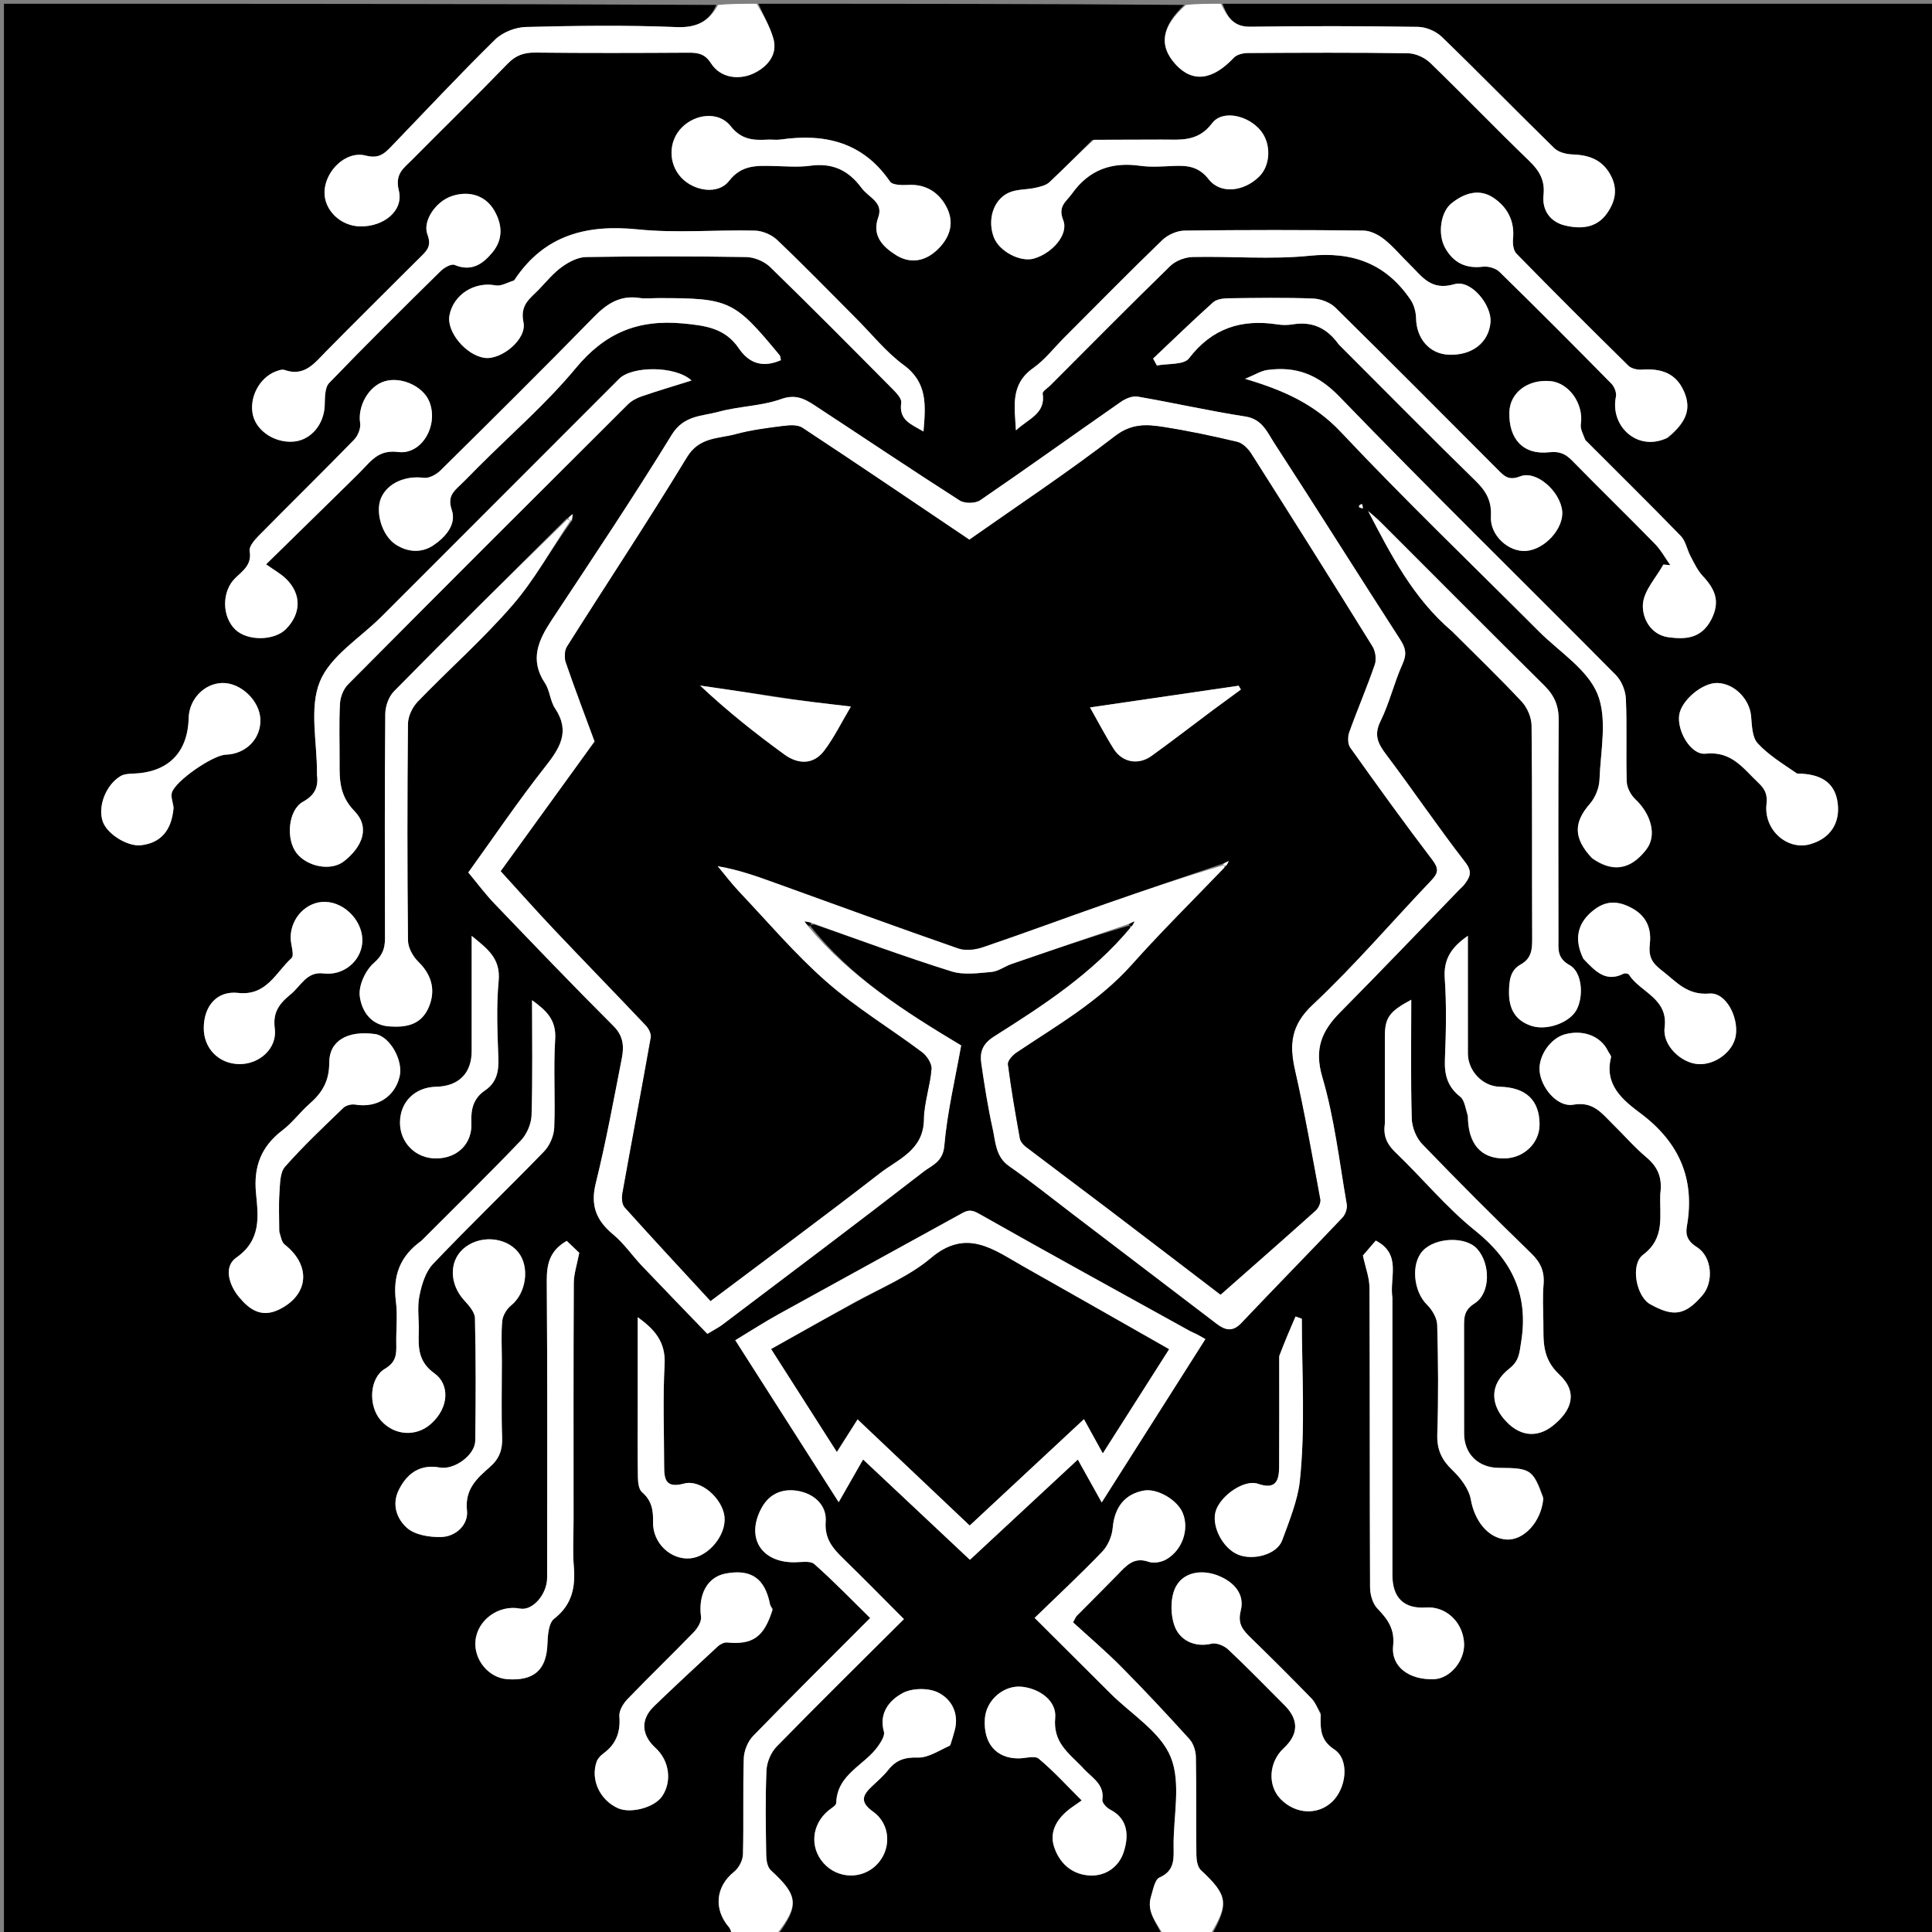 <svg version="1.1" id="Layer_1" xmlns="http://www.w3.org/2000/svg" xmlns:xlink="http://www.w3.org/1999/xlink" x="0px" y="0px"
	 width="100%" viewBox="0 0 512 512" enable-background="new 0 0 512 512" xml:space="preserve">
<rect x="0" y="0" width="512" height="512" fill="#808080" stroke="none"/>
<path fill="#000000" opacity="1" stroke="none" 
	d="
M194,513 
	C129.698,513 65.396,513 1.047,513 
	C1.047,342.448 1.047,171.897 1.047,1 
	C63.687,1 126.375,1 189.821,1.304 
	C187.927,5.7 184.603,7.395 179.32,7.179 
	C166.014,6.637 152.667,6.812 139.349,7.153 
	C136.572,7.224 133.173,8.563 131.211,10.489 
	C121.869,19.661 112.924,29.235 103.84,38.669 
	C101.95,40.633 100.493,42.153 96.913,41.229 
	C91.663,39.873 86.17,45.286 86.002,50.8 
	C85.855,55.656 90.203,59.9 95.429,60 
	C101.658,60.119 107.029,55.878 105.693,50.493 
	C104.592,46.055 106.992,44.578 109.135,42.412 
	C117.571,33.887 126.173,25.525 134.509,16.905 
	C136.672,14.669 138.827,13.902 141.854,13.936 
	C155.346,14.084 168.841,14.042 182.335,13.962 
	C184.884,13.947 186.761,14.188 188.384,16.723 
	C191.003,20.815 195.878,21.149 199.468,19.564 
	C202.716,18.13 206.344,14.909 204.924,10.118 
	C203.991,6.968 202.333,4.032 201,1 
	C238.354,1 275.708,1 313.82,1.304 
	C307.911,6.906 306.925,12.038 311.595,17.111 
	C316.079,21.98 321.364,21.27 326.996,15.282 
	C327.788,14.439 329.44,14.061 330.697,14.053 
	C344.845,13.969 358.996,13.899 373.141,14.115 
	C375.137,14.145 377.563,15.254 379.019,16.66 
	C387.873,25.218 396.403,34.111 405.27,42.654 
	C407.977,45.262 409.462,47.843 409.052,51.662 
	C408.607,55.807 410.901,58.81 414.658,59.733 
	C418.675,60.72 423.01,60.566 425.82,56.61 
	C428.092,53.411 428.853,50.009 426.735,46.24 
	C424.465,42.199 420.961,41.072 416.658,40.922 
	C415.032,40.865 413.001,40.341 411.9,39.266 
	C401.897,29.5 392.137,19.485 382.091,9.764 
	C380.543,8.265 377.915,7.152 375.767,7.119 
	C360.956,6.893 346.137,6.867 331.326,7.08 
	C326.765,7.145 325.282,4.416 324,1 
	C386.969,1 449.938,1 512.954,1 
	C512.954,171.552 512.954,342.104 512.954,513 
	C449.313,513 385.625,513 321.177,512.689 
	C325.732,504.469 325.37,502.223 318.245,495.601 
	C317.36,494.778 317.069,492.971 317.053,491.614 
	C316.949,482.951 317.087,474.284 316.922,465.623 
	C316.892,464.011 316.264,462.044 315.209,460.877 
	C309.328,454.379 303.341,447.969 297.171,441.747 
	C292.993,437.534 288.455,433.679 284.375,429.935 
	C285.117,428.576 285.167,428.406 285.276,428.295 
	C288.912,424.629 292.58,420.994 296.183,417.297 
	C298.44,414.982 300.422,412.501 304.382,413.891 
	C305.728,414.363 307.776,414.007 309.062,413.264 
	C313.404,410.755 315.216,405.186 313.421,400.919 
	C311.945,397.409 306.623,394.366 303.104,395.02 
	C297.985,395.97 295.345,399.532 294.876,404.928 
	C294.687,407.111 293.605,409.638 292.097,411.21 
	C286.375,417.175 280.312,422.814 274.185,428.76 
	C281.323,435.871 287.808,442.321 294.28,448.783 
	C299.816,454.312 307.539,458.96 310.255,465.641 
	C313.05,472.513 310.919,481.375 311.017,489.365 
	C311.058,492.704 311.291,495.793 307.281,497.556 
	C306.025,498.108 305.59,500.812 305.029,502.609 
	C303.76,506.675 306.592,509.651 308,513 
	C274.312,513 240.625,513 206.18,512.702 
	C211.833,504.939 211.586,502.324 204.268,495.628 
	C203.378,494.814 203.075,493.007 203.054,491.651 
	C202.941,484.157 202.8,476.651 203.125,469.17 
	C203.22,467.006 204.309,464.405 205.817,462.86 
	C216.846,451.567 228.098,440.491 239.55,429.077 
	C233.969,423.492 228.749,418.168 223.41,412.966 
	C220.636,410.264 218.491,407.734 218.816,403.243 
	C219.132,398.883 215.757,395.938 211.696,395.151 
	C207.764,394.388 204.044,395.57 201.842,399.593 
	C197.587,407.362 201.627,414.089 210.536,414.02 
	C212.325,414.006 214.733,413.555 215.802,414.499 
	C220.88,418.983 225.592,423.88 230.604,428.796 
	C219.926,439.501 209.646,449.672 199.582,460.051 
	C198.179,461.498 197.179,463.949 197.114,465.971 
	C196.844,474.458 197.12,482.962 196.892,491.451 
	C196.85,493.029 195.785,495.046 194.539,496.042 
	C189.684,499.921 189.029,505.905 193.194,510.748 
	C193.679,511.312 193.742,512.24 194,513 
M149.921,137.637 
	C134.72,152.801 119.47,167.917 104.401,183.211 
	C103.009,184.625 102.119,187.174 102.101,189.205 
	C101.933,209.014 101.978,228.826 102.025,248.636 
	C102.032,251.385 101.379,253.187 99.027,255.248 
	C96.817,257.184 94.985,261.206 95.343,264.009 
	C95.826,267.793 98.15,271.67 103.171,272.013 
	C107.713,272.323 111.668,271.617 113.67,266.814 
	C115.533,262.344 114.354,258.274 110.875,254.889 
	C109.443,253.496 108.142,251.164 108.122,249.245 
	C107.921,230.102 107.923,210.955 108.115,191.812 
	C108.134,189.826 109.286,187.411 110.695,185.95 
	C119.015,177.327 128.06,169.354 135.879,160.312 
	C141.715,153.564 146.069,145.533 151.643,137.879 
	C151.683,137.34 151.724,136.8 151.764,136.26 
	C151.325,136.575 150.885,136.89 149.921,137.637 
M215.865,244.994 
	C227.942,249.186 239.949,253.6 252.143,257.421 
	C255.392,258.439 259.233,257.887 262.759,257.573 
	C264.577,257.411 266.266,256.087 268.073,255.463 
	C278.347,251.92 288.639,248.429 299.336,245.269 
	C299.482,245.372 299.629,245.476 299.341,246.097 
	C289.37,258.115 276.421,266.461 263.454,274.673 
	C260.248,276.703 259.625,278.923 260.07,281.947 
	C260.917,287.705 261.809,293.471 263.076,299.146 
	C263.858,302.648 263.808,306.516 267.427,309.042 
	C273.141,313.029 278.584,317.405 284.131,321.631 
	C296.905,331.365 309.667,341.115 322.45,350.838 
	C324.604,352.476 326.621,353.078 328.906,350.668 
	C337.802,341.285 346.86,332.054 355.759,322.672 
	C356.538,321.851 357.095,320.257 356.906,319.169 
	C354.943,307.878 353.642,296.37 350.426,285.432 
	C348.216,277.916 350.298,273.182 355.194,268.237 
	C365.818,257.508 376.248,246.586 386.758,235.743 
	C387.222,235.265 387.754,234.84 388.146,234.31 
	C389.526,232.44 390.293,231.064 388.321,228.52 
	C381.094,219.2 374.472,209.413 367.376,199.988 
	C365.205,197.104 364.01,194.855 365.846,191.129 
	C368.238,186.276 369.469,180.86 371.705,175.916 
	C372.871,173.337 372.512,171.718 371.054,169.463 
	C359.87,152.164 348.932,134.706 337.704,117.436 
	C335.849,114.582 334.521,111.071 330.042,110.38 
	C320.473,108.904 311.011,106.743 301.464,105.102 
	C300.098,104.868 298.277,105.639 297.048,106.494 
	C284.594,115.163 272.271,124.02 259.744,132.582 
	C258.47,133.453 255.634,133.476 254.326,132.639 
	C241.437,124.389 228.735,115.846 215.935,107.456 
	C213.263,105.704 210.845,104.385 207.007,105.756 
	C201.752,107.634 195.857,107.636 190.424,109.126 
	C186.03,110.331 181.214,110.014 178.024,115.209 
	C167.828,131.812 156.982,148.019 146.233,164.276 
	C142.67,169.666 140.29,174.828 144.428,181.043 
	C145.724,182.989 145.784,185.757 147.083,187.7 
	C151.233,193.908 148.341,198.301 144.401,203.3 
	C137.239,212.388 130.745,222.003 124.102,231.217 
	C126.577,234.185 128.634,236.968 131.009,239.444 
	C141.461,250.341 151.901,261.253 162.588,271.916 
	C165.255,274.578 165.39,277.384 164.79,280.453 
	C162.621,291.535 160.589,302.659 157.878,313.613 
	C156.418,319.511 158.044,323.452 162.497,327.148 
	C165.372,329.534 167.54,332.754 170.141,335.49 
	C175.952,341.604 181.835,347.65 187.459,353.486 
	C189.446,352.287 190.469,351.789 191.359,351.116 
	C209.203,337.624 227.099,324.2 244.775,310.491 
	C246.899,308.843 249.881,307.938 250.246,303.701 
	C251.018,294.76 253.143,285.937 254.716,277.049 
	C239.815,268.138 225.404,258.902 214.655,245.258 
	C214.794,245.144 214.933,245.031 215.865,244.994 
M315.015,352.522 
	C296.461,342.268 277.863,332.092 259.42,321.641 
	C257.55,320.581 256.586,320.617 254.957,321.517 
	C238.79,330.451 222.573,339.293 206.41,348.235 
	C202.492,350.402 198.724,352.842 194.857,355.174 
	C204.136,369.706 213.166,383.847 222.261,398.091 
	C224.53,394.122 226.502,390.671 228.727,386.778 
	C238.161,395.638 247.511,404.418 257.039,413.366 
	C266.663,404.425 276.059,395.695 285.633,386.801 
	C287.699,390.506 289.605,393.925 291.965,398.159 
	C301.499,383.139 310.431,369.068 319.441,354.875 
	C318.332,354.251 317.667,353.851 316.978,353.5 
	C316.553,353.284 316.091,353.142 315.015,352.522 
M422.065,227.598 
	C428.75,232.278 433.325,228.978 436.317,225.087 
	C439.152,221.399 437.569,215.738 433.347,211.773 
	C432.165,210.663 431.154,208.745 431.104,207.164 
	C430.869,199.842 431.203,192.499 430.875,185.184 
	C430.778,183.018 429.712,180.396 428.197,178.867 
	C403.811,154.255 379.036,130.022 354.963,105.111 
	C349.221,99.17 343.394,97.009 335.8,98.061 
	C334.176,98.286 332.659,99.284 329.952,100.394 
	C340.46,103.496 348.507,107.231 355.358,114.509 
	C372.362,132.575 390.289,149.772 407.826,167.336 
	C413.224,172.742 420.654,177.349 423.34,183.887 
	C426.036,190.452 424.164,198.976 423.881,206.627 
	C423.8,208.811 422.77,211.37 421.33,213.018 
	C417.042,217.926 416.913,222.083 422.065,227.598 
M114.5,150 
	C110.025,154.475 105.548,158.948 101.075,163.425 
	C95.431,169.076 87.546,173.815 84.769,180.634 
	C81.915,187.643 84.049,196.684 84,204.835 
	C83.999,205.002 83.982,205.171 84.003,205.334 
	C84.414,208.57 83.465,210.709 80.3,212.469 
	C76.335,214.674 75.707,222.424 78.619,226.113 
	C81.471,229.726 87.729,230.941 91.165,228.242 
	C96.123,224.347 98.08,219.204 93.953,214.963 
	C89.941,210.841 89.97,206.675 89.994,201.936 
	C90.02,196.773 89.821,191.601 90.099,186.453 
	C90.194,184.709 91.016,182.601 92.23,181.379 
	C116.874,156.572 141.616,131.861 166.385,107.178 
	C167.353,106.213 168.708,105.49 170.016,105.042 
	C174.278,103.582 178.601,102.301 183.266,100.837 
	C179.039,96.913 167.528,96.942 164.085,100.383 
	C147.714,116.746 131.36,133.126 114.5,150 
M226.5,84 
	C219.675,77.168 212.945,70.236 205.948,63.585 
	C204.483,62.192 202.048,61.161 200.033,61.113 
	C189.714,60.868 179.301,61.834 169.082,60.794 
	C155.514,59.414 144.355,62.23 136.455,74.01 
	C136.364,74.146 136.254,74.327 136.118,74.367 
	C134.524,74.838 132.804,75.911 131.348,75.63 
	C125.772,74.552 120.151,78.024 119.109,83.598 
	C118.299,87.932 123.481,94.165 128.456,94.841 
	C132.816,95.434 139.679,89.942 138.724,85.412 
	C137.729,80.688 140.561,79.073 142.879,76.643 
	C144.831,74.596 146.666,72.349 148.932,70.719 
	C150.761,69.403 153.144,68.152 155.302,68.117 
	C169.453,67.89 183.612,67.888 197.763,68.12 
	C199.913,68.155 202.546,69.262 204.091,70.763 
	C214.96,81.318 225.619,92.087 236.288,102.845 
	C237.385,103.951 239.007,105.563 238.839,106.715 
	C238.159,111.375 241.425,112.403 244.732,114.353 
	C245.324,107.381 245.844,101.39 239.469,96.722 
	C234.821,93.319 231.122,88.621 226.5,84 
M282,89.5 
	C279.294,92.209 276.898,95.358 273.815,97.533 
	C267.665,101.873 268.894,107.701 269.231,114.058 
	C272.526,110.957 277.165,109.651 276.322,104.292 
	C276.229,103.707 277.593,102.884 278.294,102.183 
	C288.882,91.587 299.406,80.925 310.142,70.481 
	C311.575,69.086 314.072,68.155 316.101,68.109 
	C326.418,67.873 336.827,68.825 347.042,67.781 
	C358.571,66.603 367.34,69.939 373.784,79.39 
	C374.714,80.755 375.239,82.658 375.271,84.324 
	C375.373,89.75 378.837,93.792 383.932,94 
	C390.087,94.251 394.51,90.833 394.995,85.45 
	C395.406,80.891 389.864,74.012 385.431,75.313 
	C379.172,77.15 376.842,73.233 373.576,70.059 
	C371.31,67.855 369.283,65.367 366.824,63.417 
	C365.306,62.213 363.184,61.124 361.32,61.103 
	C345.506,60.923 329.689,60.909 313.876,61.114 
	C311.879,61.139 309.449,62.243 307.992,63.649 
	C299.368,71.968 290.973,80.524 282,89.5 
M385,167.5 
	C391.122,173.622 397.372,179.624 403.277,185.949 
	C404.754,187.532 405.861,190.143 405.884,192.295 
	C406.085,211.111 405.959,229.93 406.044,248.747 
	C406.057,251.632 405.886,254 402.953,255.626 
	C400.232,257.135 399.937,259.876 399.902,262.893 
	C399.849,267.452 401.675,270.523 405.875,271.875 
	C410.038,273.215 415.895,270.975 417.724,267.757 
	C419.751,264.19 419.345,257.637 415.968,255.772 
	C412.587,253.905 413.006,251.496 413.005,248.786 
	C412.996,229.468 412.92,210.151 413.069,190.835 
	C413.098,187.08 411.938,184.333 409.292,181.716 
	C394.73,167.314 380.299,152.78 365.808,138.306 
	C364.787,137.286 363.649,136.383 362.566,135.426 
	C368.573,146.938 374.42,158.466 385,167.5 
M126.999,123.502 
	C135.59,114.911 144.861,106.883 152.58,97.569 
	C160.279,88.28 168.948,84.61 180.914,85.71 
	C187.069,86.275 192.178,86.998 195.773,92.288 
	C198.593,96.437 202.262,97.485 206.945,95.45 
	C206.837,95.012 206.861,94.445 206.592,94.12 
	C194.579,79.583 193.327,79 174.413,79 
	C172.749,79 171.053,79.208 169.426,78.961 
	C164.314,78.185 160.813,80.495 157.353,84.034 
	C143.973,97.717 130.381,111.192 116.769,124.645 
	C115.662,125.739 113.709,126.82 112.321,126.633 
	C107.552,125.991 102.777,127.952 101.023,131.879 
	C99.353,135.616 101.213,141.914 104.849,144.292 
	C108.07,146.399 111.727,146.59 114.818,144.531 
	C117.969,142.432 121.03,139.039 119.736,135.19 
	C118.58,131.747 119.987,130.411 121.912,128.593 
	C123.484,127.109 124.972,125.536 126.999,123.502 
M354.982,91.473 
	C366.987,103.488 378.906,115.59 391.061,127.451 
	C393.874,130.195 395.346,132.824 395.108,136.874 
	C394.814,141.882 399.825,146.39 404.49,145.995 
	C409.461,145.575 414.473,139.983 413.99,135.396 
	C413.446,130.213 407.164,124.556 402.866,126.242 
	C399.837,127.431 398.668,126.2 397.049,124.579 
	C382.695,110.208 368.392,95.785 353.914,81.54 
	C352.486,80.135 350.009,79.19 347.978,79.113 
	C340.495,78.829 332.995,78.947 325.503,79.048 
	C324.132,79.067 322.398,79.299 321.464,80.137 
	C316.066,84.982 310.857,90.038 305.585,95.022 
	C305.921,95.636 306.257,96.249 306.592,96.862 
	C309.498,96.292 313.732,96.739 315.082,94.976 
	C321.224,86.959 328.983,84.513 338.525,85.973 
	C339.827,86.172 341.216,86.183 342.512,85.968 
	C347.581,85.124 351.544,86.76 354.982,91.473 
M367,298.179 
	C366.504,301.212 367.685,303.364 369.922,305.506 
	C377.011,312.294 383.31,320.016 390.923,326.119 
	C400.747,333.994 405.158,343.227 403.108,355.713 
	C402.659,358.445 402.629,360.61 400.051,362.632 
	C394.383,367.077 395.483,372.224 398.292,375.715 
	C402.479,380.919 407.394,381.059 411.389,377.934 
	C416.606,373.852 418.227,368.961 413.279,364.319 
	C408.574,359.906 409.071,355.382 409.008,350.346 
	C408.966,347.019 408.78,343.671 409.061,340.367 
	C409.351,336.959 408.272,334.557 405.783,332.144 
	C395.988,322.649 386.335,313.002 376.878,303.172 
	C375.29,301.522 374.191,298.714 374.127,296.405 
	C373.836,286.015 374,275.612 374,264.939 
	C368.104,268.1 367.003,269.72 367.001,274.782 
	C366.998,282.27 367,289.759 367,298.179 
M152,402.5 
	C152,381.671 151.955,360.842 152.061,340.013 
	C152.073,337.571 152.92,335.132 153.508,332.017 
	C152.725,331.269 151.35,329.954 150.19,328.845 
	C145.57,331.5 144.865,335.117 144.9,339.632 
	C145.104,365.791 145.006,391.953 144.994,418.114 
	C144.993,422.537 141.115,426.921 137.829,426.293 
	C132.155,425.208 126.512,429.293 126.001,434.855 
	C125.543,439.855 129.501,444.638 134.397,445 
	C141.55,445.528 144.832,442.509 145.076,435.654 
	C145.158,433.362 145.38,430.138 146.835,429.003 
	C151.661,425.239 152.542,420.577 152.062,414.992 
	C151.736,411.187 152,407.332 152,402.5 
M111.489,329.008 
	C105.969,332.898 104.063,338.152 104.913,344.824 
	C105.394,348.59 104.941,352.469 105.02,356.294 
	C105.075,358.97 104.961,360.994 102.019,362.736 
	C97.839,365.212 97.588,372.558 100.863,376.349 
	C104.417,380.464 110.217,380.859 114.161,377.378 
	C119.159,372.966 119.114,366.798 115.154,363.97 
	C110.861,360.904 110.837,357.241 110.979,352.98 
	C111.085,349.822 110.529,346.564 111.133,343.522 
	C111.729,340.525 112.73,337.094 114.739,334.979 
	C124.361,324.849 134.464,315.178 144.184,305.138 
	C145.688,303.586 146.787,300.995 146.875,298.835 
	C147.193,291.027 146.635,283.175 147.129,275.385 
	C147.454,270.266 144.787,267.805 141,265.064 
	C141,275.603 141.176,285.591 140.868,295.565 
	C140.797,297.858 139.598,300.612 138.003,302.279 
	C129.494,311.175 120.695,319.793 111.489,329.008 
M440,316.672 
	C439.741,322.284 441.382,328.024 435.427,332.529 
	C431.966,335.147 433.648,343.607 437.318,345.636 
	C443.231,348.904 446.441,348.859 451.225,343.196 
	C454.197,339.677 453.702,333.036 449.73,330.533 
	C447.215,328.948 446.628,327.293 447.038,324.967 
	C449.267,312.324 444.941,302.647 434.683,294.989 
	C430.037,291.521 425.104,287.473 426.936,280.224 
	C427.053,279.759 426.41,279.108 426.133,278.537 
	C424.228,274.604 419.665,272.811 414.791,274.084 
	C410.955,275.086 407.705,279.711 408.001,283.748 
	C408.327,288.196 412.712,293.506 416.931,292.756 
	C422.299,291.801 424.524,295.107 427.431,297.947 
	C430.409,300.855 433.148,304.038 436.321,306.709 
	C439.259,309.182 440.587,311.989 440,316.672 
M133,360.514 
	C133,357.016 132.769,353.496 133.11,350.031 
	C133.253,348.58 134.305,346.87 135.471,345.932 
	C139.435,342.743 140.487,335.735 137.314,331.827 
	C133.909,327.633 126.791,327.252 122.668,331.043 
	C118.952,334.46 119.174,340.363 122.975,344.554 
	C124.219,345.925 125.828,347.692 125.867,349.312 
	C126.123,360.133 126.095,370.963 125.949,381.788 
	C125.897,385.648 120.355,389.608 116.527,388.906 
	C111.659,388.014 108.117,390.093 105.76,394.688 
	C103.667,398.768 105.251,402.569 107.81,404.874 
	C109.943,406.794 113.912,407.431 117.02,407.318 
	C120.911,407.176 124.152,403.981 123.755,400.332 
	C123.134,394.627 126.427,391.752 129.853,388.745 
	C132.313,386.585 133.183,384.226 133.068,380.994 
	C132.838,374.506 133,368.005 133,360.514 
M369,343.534 
	C368.181,338.552 371.56,332.394 364.592,328.769 
	C363.239,330.341 361.85,331.955 361.185,332.727 
	C361.869,335.939 362.914,338.587 362.926,341.241 
	C363.048,367.704 362.961,394.168 363.082,420.63 
	C363.09,422.541 363.749,424.94 365.004,426.252 
	C367.755,429.129 369.664,431.651 369.194,436.188 
	C368.616,441.769 373.543,445.272 380.065,445 
	C384.28,444.824 388.203,440.143 388,435.534 
	C387.753,429.922 383.209,425.629 377.91,426.001 
	C372.095,426.41 369.003,423.443 369.002,417.422 
	C368.997,393.122 369,368.822 369,343.534 
M408.998,396.761 
	C406.225,389.397 405.692,389.046 397.204,389 
	C391.758,388.971 388.015,385.302 388.005,379.925 
	C387.987,370.434 388.014,360.942 387.99,351.451 
	C387.984,348.981 388.049,347.161 390.792,345.408 
	C395.075,342.672 394.999,334.853 391.429,330.932 
	C388.387,327.591 380.377,327.894 377.052,331.476 
	C373.834,334.943 374.598,342.261 378.15,345.744 
	C379.528,347.095 380.824,349.273 380.875,351.11 
	C381.143,360.76 381.216,370.429 380.897,380.076 
	C380.764,384.096 382.009,386.818 384.858,389.554 
	C387.053,391.663 389.299,394.57 389.79,397.421 
	C390.731,402.873 394.245,407.623 399.15,407.982 
	C403.76,408.32 408.451,403.368 408.998,396.761 
M92,128.5 
	C93.649,126.85 95.349,125.249 96.934,123.54 
	C99.26,121.032 101.351,119.262 105.517,119.788 
	C111.816,120.582 116.333,112.644 113.747,106.36 
	C112.082,102.315 106.241,99.708 101.875,101.063 
	C97.608,102.388 94.747,107.713 95.442,112.11 
	C95.66,113.492 94.847,115.491 93.823,116.541 
	C85.454,125.126 76.894,133.525 68.475,142.062 
	C67.403,143.15 65.958,144.862 66.16,146.03 
	C66.782,149.633 64.433,151.19 62.38,153.166 
	C58.731,156.677 58.766,163.369 62.359,166.839 
	C65.567,169.936 72.716,169.854 75.812,166.684 
	C79.833,162.567 79.926,157.466 75.854,153.437 
	C74.462,152.06 72.664,151.093 70.517,149.556 
	C78.223,142.007 84.861,135.504 92,128.5 
M74,326.029 
	C74,322.697 73.827,319.353 74.059,316.036 
	C74.222,313.695 74.182,310.73 75.537,309.193 
	C80.372,303.709 85.721,298.673 90.994,293.591 
	C91.691,292.919 93.135,292.564 94.123,292.728 
	C99.822,293.676 104.604,290.738 105.906,285.281 
	C106.924,281.015 103.275,274.562 99.376,274.031 
	C92.049,273.034 87.246,275.86 87.255,281.579 
	C87.262,286.56 85.361,289.598 82.003,292.547 
	C79.505,294.742 77.492,297.528 74.865,299.528 
	C69.219,303.827 67.155,309.129 67.849,316.255 
	C68.442,322.345 69.298,328.623 62.629,333.274 
	C59.169,335.687 60.706,340.569 63.353,343.748 
	C66.018,346.948 69.192,349.343 73.915,347.057 
	C81.837,343.221 82.557,335.386 75.436,329.812 
	C74.671,329.213 74.466,327.898 74,326.029 
M106.503,72.998 
	C99.801,79.699 93.063,86.365 86.414,93.118 
	C83.363,96.217 80.704,99.904 75.42,98.052 
	C74.757,97.819 73.802,98.162 73.062,98.445 
	C68.689,100.12 65.937,105.479 67.039,110.057 
	C68.084,114.394 73.111,117.559 78.065,116.999 
	C82.548,116.492 85.892,112.328 86.051,107.431 
	C86.117,105.408 86.045,102.729 87.23,101.497 
	C96.91,91.435 106.845,81.618 116.793,71.819 
	C117.717,70.91 119.609,69.844 120.48,70.211 
	C125.015,72.12 128.063,69.886 130.575,66.795 
	C133.354,63.375 133.155,59.497 130.956,55.736 
	C128.659,51.809 124.295,50.423 119.707,51.98 
	C115.282,53.481 111.982,58.722 113.264,62.106 
	C114.406,65.119 113.237,66.307 111.604,67.93 
	C110.071,69.453 108.537,70.974 106.503,72.998 
M228.523,50.015 
	C230.227,52.393 234.208,53.573 232.739,57.63 
	C230.939,62.6 234.212,65.572 237.485,67.624 
	C241.071,69.873 245.062,69.446 248.51,66.082 
	C251.998,62.68 252.923,58.764 250.773,54.736 
	C248.794,51.028 245.386,48.752 240.725,49.004 
	C239.08,49.092 236.532,49.088 235.867,48.118 
	C228.695,37.664 218.608,35.294 206.861,36.978 
	C205.718,37.142 204.528,36.944 203.366,37.01 
	C199.603,37.225 196.443,37.008 193.631,33.429 
	C190.501,29.444 184.267,30.109 180.617,33.869 
	C177.102,37.491 177.069,43.356 180.543,47.063 
	C183.927,50.673 190.309,51.672 193.18,47.972 
	C196.494,43.7 200.416,43.896 204.766,43.986 
	C208.097,44.055 211.48,44.363 214.752,43.919 
	C220.405,43.153 224.729,44.923 228.523,50.015 
M442.099,115.99 
	C447.048,111.828 448.232,108.286 446.302,103.8 
	C444.126,98.742 440.05,97.602 435.039,97.957 
	C433.877,98.039 432.304,97.668 431.519,96.896 
	C421.552,87.091 411.658,77.212 401.877,67.222 
	C401.062,66.389 400.836,64.581 400.968,63.291 
	C401.455,58.527 399.409,54.829 395.755,52.399 
	C391.967,49.879 388.01,51.189 384.648,53.886 
	C381.8,56.17 380.941,61.967 382.926,65.603 
	C385.067,69.525 388.338,71.257 392.953,70.68 
	C394.373,70.503 396.376,71.066 397.375,72.044 
	C407.371,81.817 417.239,91.721 427.048,101.682 
	C427.835,102.481 428.454,104.087 428.238,105.129 
	C426.616,112.938 433.947,119.788 442.099,115.99 
M289.45,37.083 
	C285.685,40.836 281.99,44.664 278.104,48.287 
	C277.182,49.147 275.658,49.487 274.347,49.776 
	C272.01,50.293 269.405,50.112 267.305,51.078 
	C263.179,52.977 261.628,58.329 263.38,62.897 
	C264.806,66.61 270.373,69.557 274.003,68.519 
	C278.842,67.135 283.276,62.123 281.765,58.344 
	C280.278,54.623 282.543,53.491 284.103,51.305 
	C288.614,44.984 294.586,42.875 302.114,43.933 
	C305.052,44.345 308.1,44.099 311.09,43.975 
	C314.716,43.823 317.654,44.108 320.331,47.53 
	C323.483,51.558 329.727,50.761 333.74,46.747 
	C336.733,43.754 336.916,38.126 334.134,34.668 
	C330.87,30.613 324.023,28.95 321.207,32.672 
	C317.363,37.754 312.659,36.959 307.769,36.991 
	C301.944,37.03 296.119,37.004 289.45,37.083 
M419.921,116.382 
	C419.565,115.064 418.744,113.674 418.936,112.441 
	C419.76,107.132 415.88,101.457 410.847,101.001 
	C404.896,100.461 400.155,104.043 400,109.195 
	C399.785,116.36 403.684,120.613 410.559,119.853 
	C413.379,119.541 414.922,120.321 416.71,122.147 
	C423.924,129.513 431.315,136.704 438.523,144.075 
	C440.143,145.732 441.287,147.854 442.65,149.762 
	C442.036,149.714 441.421,149.666 440.807,149.618 
	C438.88,153.102 435.645,156.493 435.39,160.096 
	C435.13,163.757 437.41,168.254 442.215,168.887 
	C446.604,169.464 450.829,169.298 453.474,164.243 
	C456.016,159.384 454.477,156.084 451.214,152.605 
	C449.854,151.154 448.976,149.218 448.022,147.426 
	C447.079,145.652 446.729,143.381 445.407,142.019 
	C437.184,133.551 428.762,125.276 419.921,116.382 
M204.869,426.418 
	C204.595,426.012 204.159,425.637 204.072,425.194 
	C202.721,418.282 199.066,415.73 192.281,417.011 
	C187.444,417.924 184.984,422.588 185.779,428.458 
	C185.951,429.727 184.864,431.493 183.851,432.54 
	C178.071,438.513 172.074,444.276 166.309,450.263 
	C165.182,451.434 164.022,453.333 164.139,454.796 
	C164.473,458.975 163.317,462.185 159.93,464.665 
	C159.173,465.218 158.401,466.03 158.106,466.886 
	C156.465,471.632 158.934,476.946 163.671,479.153 
	C167.041,480.723 173.419,479.039 175.462,476.039 
	C178.143,472.103 177.396,466.581 173.728,463.229 
	C169.948,459.774 169.704,455.672 173.3,452.201 
	C178.878,446.818 184.559,441.541 190.255,436.284 
	C190.875,435.712 191.923,435.202 192.714,435.278 
	C199.451,435.924 202.467,433.858 204.869,426.418 
M349.999,454.011 
	C349.176,452.674 348.562,451.134 347.493,450.036 
	C342.268,444.668 336.963,439.375 331.598,434.147 
	C329.491,432.094 327.886,430.462 328.811,426.833 
	C329.908,422.529 327.107,419.36 323.122,417.679 
	C318.779,415.846 313.963,416.493 311.766,420.21 
	C310.093,423.041 310.106,427.949 311.369,431.142 
	C312.743,434.611 316.498,436.682 321.096,435.592 
	C322.397,435.284 324.444,436.151 325.511,437.156 
	C330.601,441.945 335.479,446.959 340.415,451.91 
	C344.256,455.762 344.168,459.602 340.189,463.3 
	C336.197,467.01 335.859,473.26 339.454,476.858 
	C343.405,480.812 349.218,481.089 353.008,477.503 
	C356.856,473.862 357.688,466.322 353.606,463.623 
	C349.868,461.151 349.907,458.29 349.999,454.011 
M251.971,462.268 
	C252.315,461.043 252.667,459.82 253.001,458.593 
	C254.236,454.058 252.137,450.277 248.611,448.533 
	C246.039,447.261 241.712,447.332 239.192,448.696 
	C235.749,450.561 232.85,453.92 234.247,458.931 
	C234.542,459.992 233.48,461.634 232.69,462.76 
	C229.127,467.842 221.826,470.144 221.612,477.793 
	C221.593,478.492 220.285,479.19 219.522,479.825 
	C215.079,483.523 214.533,489.606 218.288,493.787 
	C221.982,497.9 228.322,498.123 232.223,494.277 
	C236.258,490.298 236.183,483.557 231.389,480.121 
	C227.68,477.464 228.653,475.664 231.19,473.289 
	C232.647,471.926 234.173,470.596 235.402,469.04 
	C237.446,466.453 239.749,465.661 243.181,465.776 
	C245.941,465.868 248.766,463.967 251.971,462.268 
M286.521,468.014 
	C283.025,464.432 279.029,461.697 279.638,455.213 
	C280.036,450.969 275.884,447.655 271.045,447.028 
	C266.117,446.389 261.347,450.482 261,455.446 
	C260.547,461.936 263.931,465.973 269.866,465.995 
	C271.707,466.002 274.2,465.175 275.274,466.071 
	C279.265,469.402 282.788,473.291 286.655,477.138 
	C285.315,478.078 284.654,478.537 283.998,479.002 
	C280.412,481.542 277.988,485.13 279.317,489.326 
	C280.591,493.349 283.609,496.61 288.482,497.002 
	C293.1,497.374 296.508,494.576 297.716,491.03 
	C299.056,487.093 299.343,482.201 294.19,479.552 
	C293.269,479.078 292.027,477.748 292.138,476.989 
	C292.774,472.633 289.141,471.075 286.521,468.014 
M475.845,205 
	C472.436,202.368 468.636,200.093 465.781,196.957 
	C464.316,195.348 464.286,192.226 464.055,189.747 
	C463.636,185.239 459.623,181.13 455.131,181.002 
	C451.169,180.889 445.587,185.562 445.007,189.477 
	C444.384,193.681 448.078,200.148 451.983,199.731 
	C458.911,198.992 461.967,203.652 465.953,207.416 
	C467.652,209.02 468.454,210.433 468.145,213.109 
	C467.359,219.927 473.638,225.426 479.665,223.738 
	C484.991,222.247 487.72,218.157 486.997,212.753 
	C486.31,207.613 482.857,205.015 475.845,205 
M419.886,254.332 
	C422.718,257.314 425.484,260.443 430.269,258.042 
	C430.625,257.863 431.493,257.992 431.668,258.268 
	C434.686,263.013 442.156,264.521 441.141,272.336 
	C440.537,276.993 445.451,281.681 450.005,281.999 
	C454.507,282.313 459.315,278.7 459.993,274.494 
	C460.792,269.528 457.365,262.938 453.024,263.302 
	C447.04,263.802 444.249,260.146 440.38,257.169 
	C437.661,255.076 436.844,253.453 437.231,250.004 
	C437.619,246.544 436.657,243.061 432.796,240.851 
	C429.086,238.729 425.869,238.537 422.585,241.001 
	C418.136,244.338 416.951,248.662 419.886,254.332 
M77.009,263.486 
	C79.75,261.391 81.185,257.398 85.744,257.971 
	C90.939,258.625 95.584,254.819 95.999,249.871 
	C96.452,244.481 91.598,239.124 86.152,239.002 
	C81.284,238.894 77.059,243.203 77.023,248.432 
	C77.009,250.316 78.107,253.139 77.238,253.928 
	C73.088,257.7 70.639,263.976 63.112,263.131 
	C57.527,262.504 54.039,266.566 54,272.393 
	C53.964,277.83 57.96,281.921 63.385,282 
	C68.736,282.077 73.523,277.831 72.821,272.555 
	C72.285,268.522 73.768,266.199 77.009,263.486 
M46,213.797 
	C45.821,212.55 45.227,211.185 45.542,210.079 
	C46.43,206.962 56.424,200.104 59.814,200 
	C65.173,199.836 69.171,195.766 69,190.648 
	C68.834,185.678 63.775,180.861 58.869,181.002 
	C54.107,181.139 50.13,185.292 50,190.266 
	C49.757,199.52 44.527,204.71 35.205,205.023 
	C34.107,205.06 32.856,205.137 31.957,205.67 
	C28.043,207.994 25.871,213.721 27.221,217.684 
	C28.359,221.024 33.786,224.406 37.352,223.998 
	C42.514,223.406 45.453,220.213 46,213.797 
M169,372.5 
	C169,378.813 168.939,385.128 169.048,391.439 
	C169.071,392.81 169.26,394.686 170.136,395.436 
	C172.697,397.628 173.146,400.193 173.064,403.341 
	C172.919,408.918 177.777,413.47 182.947,412.978 
	C187.79,412.517 192.493,406.801 191.999,401.975 
	C191.508,397.177 185.754,391.958 181.285,393.161 
	C176.377,394.483 176.009,392.001 176.004,388.501 
	C175.991,379.53 175.645,370.539 176.125,361.593 
	C176.443,355.678 173.561,352.359 169,349.065 
	C169,356.905 169,364.203 169,372.5 
M125,257.588 
	C125,264.579 125.001,271.57 125,278.561 
	C124.999,284.424 121.553,287.877 115.581,288 
	C109.974,288.116 106.037,291.996 106,297.445 
	C105.964,302.829 110.159,307.021 115.564,307 
	C121.172,306.978 125.198,303.148 124.922,297.542 
	C124.745,293.942 125.466,291.048 128.524,288.983 
	C131.614,286.895 132.202,283.964 132.072,280.402 
	C131.824,273.587 131.507,266.709 132.147,259.945 
	C132.718,253.905 129.048,251.364 125,248.018 
	C125,251.298 125,253.961 125,257.588 
M339,359.81 
	C339,369.465 339.037,379.12 338.981,388.774 
	C338.96,392.438 338.061,394.847 333.382,393.217 
	C329.839,391.983 323.713,396.157 322.262,400.203 
	C320.859,404.111 323.889,410.241 328.083,411.984 
	C332.043,413.629 338.38,412.014 339.791,408.205 
	C341.684,403.098 343.932,397.431 344.452,392.604 
	C345.985,378.374 345,363.872 345,349.477 
	C344.443,349.279 343.887,349.082 343.33,348.884 
	C341.887,352.221 340.443,355.557 339,359.81 
M389,296.024 
	C389.035,303.102 392.431,307.012 398.53,307 
	C403.801,306.989 408.021,302.96 408,297.959 
	C407.973,291.56 404.372,288.163 397.445,288 
	C392.924,287.894 389.017,283.845 389.007,279.175 
	C388.985,268.943 389,258.711 389,248.004 
	C384.665,251.003 382.519,254.141 382.875,259.259 
	C383.371,266.378 383.211,273.565 382.919,280.706 
	C382.751,284.807 383.59,287.995 386.962,290.636 
	C388.128,291.55 388.351,293.669 389,296.024 
M360.081,134.542 
	C360.448,134.605 360.815,134.669 361.181,134.733 
	C361.12,134.356 361.126,133.944 360.957,133.624 
	C360.906,133.528 360.367,133.69 360.081,134.542 
z"/>
<path fill="#FFFFFF" opacity="1" stroke="none" 
	d="
M308.463,513 
	C306.592,509.651 303.76,506.675 305.029,502.609 
	C305.59,500.812 306.025,498.108 307.281,497.556 
	C311.291,495.793 311.058,492.704 311.017,489.365 
	C310.919,481.375 313.05,472.513 310.255,465.641 
	C307.539,458.96 299.816,454.312 294.28,448.783 
	C287.808,442.321 281.323,435.871 274.185,428.76 
	C280.312,422.814 286.375,417.175 292.097,411.21 
	C293.605,409.638 294.687,407.111 294.876,404.928 
	C295.345,399.532 297.985,395.97 303.104,395.02 
	C306.623,394.366 311.945,397.409 313.421,400.919 
	C315.216,405.186 313.404,410.755 309.062,413.264 
	C307.776,414.007 305.728,414.363 304.382,413.891 
	C300.422,412.501 298.44,414.982 296.183,417.297 
	C292.58,420.994 288.912,424.629 285.276,428.295 
	C285.167,428.406 285.117,428.576 284.375,429.935 
	C288.455,433.679 292.993,437.534 297.171,441.747 
	C303.341,447.969 309.328,454.379 315.209,460.877 
	C316.264,462.044 316.892,464.011 316.922,465.623 
	C317.087,474.284 316.949,482.951 317.053,491.614 
	C317.069,492.971 317.36,494.778 318.245,495.601 
	C325.37,502.223 325.732,504.469 320.708,512.689 
	C316.975,513 312.951,513 308.463,513 
z"/>
<path fill="#FFFFFF" opacity="1" stroke="none" 
	d="
M323.546,1 
	C325.282,4.416 326.765,7.145 331.326,7.08 
	C346.137,6.867 360.956,6.893 375.767,7.119 
	C377.915,7.152 380.543,8.265 382.091,9.764 
	C392.137,19.485 401.897,29.5 411.9,39.266 
	C413.001,40.341 415.032,40.865 416.658,40.922 
	C420.961,41.072 424.465,42.199 426.735,46.24 
	C428.853,50.009 428.092,53.411 425.82,56.61 
	C423.01,60.566 418.675,60.72 414.658,59.733 
	C410.901,58.81 408.607,55.807 409.052,51.662 
	C409.462,47.843 407.977,45.262 405.27,42.654 
	C396.403,34.111 387.873,25.218 379.019,16.66 
	C377.563,15.254 375.137,14.145 373.141,14.115 
	C358.996,13.899 344.845,13.969 330.697,14.053 
	C329.44,14.061 327.788,14.439 326.996,15.282 
	C321.364,21.27 316.079,21.98 311.595,17.111 
	C306.925,12.038 307.911,6.906 314.289,1.304 
	C317.031,1 320.061,1 323.546,1 
z"/>
<path fill="#FFFFFF" opacity="1" stroke="none" 
	d="
M200.542,1 
	C202.333,4.032 203.991,6.968 204.924,10.118 
	C206.344,14.909 202.716,18.13 199.468,19.564 
	C195.878,21.149 191.003,20.815 188.384,16.723 
	C186.761,14.188 184.884,13.947 182.335,13.962 
	C168.841,14.042 155.346,14.084 141.854,13.936 
	C138.827,13.902 136.672,14.669 134.509,16.905 
	C126.173,25.525 117.571,33.887 109.135,42.412 
	C106.992,44.578 104.592,46.055 105.693,50.493 
	C107.029,55.878 101.658,60.119 95.429,60 
	C90.203,59.9 85.855,55.656 86.002,50.8 
	C86.17,45.286 91.663,39.873 96.913,41.229 
	C100.493,42.153 101.95,40.633 103.84,38.669 
	C112.924,29.235 121.869,19.661 131.211,10.489 
	C133.173,8.563 136.572,7.224 139.349,7.153 
	C152.667,6.812 166.014,6.637 179.32,7.179 
	C184.603,7.395 187.927,5.7 190.289,1.304 
	C193.361,1 196.723,1 200.542,1 
z"/>
<path fill="#FFFFFF" opacity="1" stroke="none" 
	d="
M194.461,513 
	C193.742,512.24 193.679,511.312 193.194,510.748 
	C189.029,505.905 189.684,499.921 194.539,496.042 
	C195.785,495.046 196.85,493.029 196.892,491.451 
	C197.12,482.962 196.844,474.458 197.114,465.971 
	C197.179,463.949 198.179,461.498 199.582,460.051 
	C209.646,449.672 219.926,439.501 230.604,428.796 
	C225.592,423.88 220.88,418.983 215.802,414.499 
	C214.733,413.555 212.325,414.006 210.536,414.02 
	C201.627,414.089 197.587,407.362 201.842,399.593 
	C204.044,395.57 207.764,394.388 211.696,395.151 
	C215.757,395.938 219.132,398.883 218.816,403.243 
	C218.491,407.734 220.636,410.264 223.41,412.966 
	C228.749,418.168 233.969,423.492 239.55,429.077 
	C228.098,440.491 216.846,451.567 205.817,462.86 
	C204.309,464.405 203.22,467.006 203.125,469.17 
	C202.8,476.651 202.941,484.157 203.054,491.651 
	C203.075,493.007 203.378,494.814 204.268,495.628 
	C211.586,502.324 211.833,504.939 205.711,512.702 
	C202.307,513 198.614,513 194.461,513 
z"/>
<path fill="#FFFFFF" opacity="1" stroke="none" 
	d="
M298.925,244.92 
	C288.639,248.429 278.347,251.92 268.073,255.463 
	C266.266,256.087 264.577,257.411 262.759,257.573 
	C259.233,257.887 255.392,258.439 252.143,257.421 
	C239.949,253.6 227.942,249.186 215.372,244.676 
	C214.34,244.317 213.8,244.276 213.26,244.236 
	C213.575,244.675 213.89,245.115 214.205,245.554 
	C225.404,258.902 239.815,268.138 254.716,277.049 
	C253.143,285.937 251.018,294.76 250.246,303.701 
	C249.881,307.938 246.899,308.843 244.775,310.491 
	C227.099,324.2 209.203,337.624 191.359,351.116 
	C190.469,351.789 189.446,352.287 187.459,353.486 
	C181.835,347.65 175.952,341.604 170.141,335.49 
	C167.54,332.754 165.372,329.534 162.497,327.148 
	C158.044,323.452 156.418,319.511 157.878,313.613 
	C160.589,302.659 162.621,291.535 164.79,280.453 
	C165.39,277.384 165.255,274.578 162.588,271.916 
	C151.901,261.253 141.461,250.341 131.009,239.444 
	C128.634,236.968 126.577,234.185 124.102,231.217 
	C130.745,222.003 137.239,212.388 144.401,203.3 
	C148.341,198.301 151.233,193.908 147.083,187.7 
	C145.784,185.757 145.724,182.989 144.428,181.043 
	C140.29,174.828 142.67,169.666 146.233,164.276 
	C156.982,148.019 167.828,131.812 178.024,115.209 
	C181.214,110.014 186.03,110.331 190.424,109.126 
	C195.857,107.636 201.752,107.634 207.007,105.756 
	C210.845,104.385 213.263,105.704 215.935,107.456 
	C228.735,115.846 241.437,124.389 254.326,132.639 
	C255.634,133.476 258.47,133.453 259.744,132.582 
	C272.271,124.02 284.594,115.163 297.048,106.494 
	C298.277,105.639 300.098,104.868 301.464,105.102 
	C311.011,106.743 320.473,108.904 330.042,110.38 
	C334.521,111.071 335.849,114.582 337.704,117.436 
	C348.932,134.706 359.87,152.164 371.054,169.463 
	C372.512,171.718 372.871,173.337 371.705,175.916 
	C369.469,180.86 368.238,186.276 365.846,191.129 
	C364.01,194.855 365.205,197.104 367.376,199.988 
	C374.472,209.413 381.094,219.2 388.321,228.52 
	C390.293,231.064 389.526,232.44 388.146,234.31 
	C387.754,234.84 387.222,235.265 386.758,235.743 
	C376.248,246.586 365.818,257.508 355.194,268.237 
	C350.298,273.182 348.216,277.916 350.426,285.432 
	C353.642,296.37 354.943,307.878 356.906,319.169 
	C357.095,320.257 356.538,321.851 355.759,322.672 
	C346.86,332.054 337.802,341.285 328.906,350.668 
	C326.621,353.078 324.604,352.476 322.45,350.838 
	C309.667,341.115 296.905,331.365 284.131,321.631 
	C278.584,317.405 273.141,313.029 267.427,309.042 
	C263.808,306.516 263.858,302.648 263.076,299.146 
	C261.809,293.471 260.917,287.705 260.07,281.947 
	C259.625,278.923 260.248,276.703 263.454,274.673 
	C276.421,266.461 289.37,258.115 299.781,245.647 
	C300.353,244.862 300.485,244.526 300.616,244.191 
	C300.053,244.434 299.489,244.677 298.925,244.92 
M324.336,229.269 
	C324.482,229.372 324.629,229.476 324.341,230.097 
	C316.2,238.588 307.809,246.855 299.986,255.63 
	C291.252,265.429 280.069,271.799 269.399,278.951 
	C268.365,279.645 267.008,281.125 267.128,282.07 
	C267.968,288.645 269.117,295.183 270.291,301.711 
	C270.438,302.526 271.179,303.39 271.88,303.924 
	C278.965,309.326 286.119,314.636 293.214,320.026 
	C304.036,328.247 314.826,336.51 323.457,343.097 
	C332.042,335.529 340.403,328.207 348.673,320.784 
	C349.402,320.129 350.037,318.719 349.87,317.816 
	C347.762,306.406 345.75,294.968 343.182,283.657 
	C341.626,276.801 342.071,271.674 347.854,266.254 
	C358.925,255.879 368.829,244.263 379.319,233.258 
	C381.167,231.319 381.275,230.154 379.548,227.887 
	C372.101,218.111 364.911,208.138 357.787,198.122 
	C357.107,197.166 357.097,195.263 357.525,194.068 
	C359.682,188.044 362.222,182.155 364.302,176.107 
	C364.78,174.718 364.475,172.58 363.687,171.309 
	C353.099,154.223 342.388,137.213 331.605,120.248 
	C330.76,118.919 329.304,117.447 327.878,117.108 
	C321.293,115.541 314.652,114.135 307.965,113.106 
	C303.673,112.445 299.769,112.301 295.53,115.562 
	C283.014,125.189 269.822,133.938 256.889,143.035 
	C242.121,133.087 227.452,123.126 212.647,113.371 
	C211.343,112.512 209.114,112.702 207.38,112.922 
	C203.211,113.451 198.998,113.98 194.959,115.083 
	C190.382,116.333 185.347,115.793 182.073,121.189 
	C171.808,138.106 160.85,154.601 150.285,171.338 
	C149.61,172.408 149.533,174.304 149.961,175.548 
	C152.389,182.618 155.056,189.606 157.597,196.5 
	C149.241,208.046 140.925,219.537 132.722,230.872 
	C137.682,236.307 142.165,241.373 146.814,246.282 
	C154.903,254.824 163.117,263.247 171.201,271.793 
	C171.939,272.573 172.645,273.977 172.476,274.933 
	C170.031,288.76 167.404,302.555 164.928,316.377 
	C164.722,317.524 164.864,319.193 165.565,319.973 
	C173.116,328.376 180.812,336.649 188.296,344.772 
	C203.434,333.386 218.438,322.325 233.16,310.9 
	C237.992,307.15 244.703,304.81 244.81,296.717 
	C244.87,292.247 246.489,287.814 246.844,283.321 
	C246.958,281.882 245.632,279.82 244.352,278.862 
	C235.944,272.564 226.85,267.079 218.989,260.181 
	C210.677,252.887 203.455,244.345 195.825,236.284 
	C193.799,234.144 192.021,231.771 190.128,229.504 
	C195.689,230.43 200.624,232.219 205.562,234.001 
	C221.676,239.814 237.764,245.704 253.943,251.33 
	C255.858,251.996 258.443,251.694 260.437,251.017 
	C271.349,247.31 282.155,243.29 293.035,239.486 
	C303.307,235.894 313.627,232.437 324.336,229.269 
z"/>
<path fill="#FFFFFF" opacity="1" stroke="none" 
	d="
M315.33,352.745 
	C316.091,353.142 316.553,353.284 316.978,353.5 
	C317.667,353.851 318.332,354.251 319.441,354.875 
	C310.431,369.068 301.499,383.139 291.965,398.159 
	C289.605,393.925 287.699,390.506 285.633,386.801 
	C276.059,395.695 266.663,404.425 257.039,413.366 
	C247.511,404.418 238.161,395.638 228.727,386.778 
	C226.502,390.671 224.53,394.122 222.261,398.091 
	C213.166,383.847 204.136,369.706 194.857,355.174 
	C198.724,352.842 202.492,350.402 206.41,348.235 
	C222.573,339.293 238.79,330.451 254.957,321.517 
	C256.586,320.617 257.55,320.581 259.42,321.641 
	C277.863,332.092 296.461,342.268 315.33,352.745 
M226.57,345.037 
	C219.309,349.122 212.048,353.207 204.393,357.513 
	C210.322,366.798 215.961,375.63 221.776,384.736 
	C223.972,381.281 225.631,378.671 227.261,376.105 
	C237.406,385.71 247.227,395.008 256.976,404.238 
	C267.171,394.747 277.019,385.579 287.265,376.041 
	C289.204,379.558 290.667,382.214 292.256,385.096 
	C298.252,375.68 304.057,366.562 309.792,357.556 
	C296.766,350.159 283.934,342.836 271.067,335.576 
	C263.347,331.22 256.161,325.423 246.762,333.373 
	C241.08,338.18 233.858,341.165 226.57,345.037 
z"/>
<path fill="#FFFFFF" opacity="1" stroke="none" 
	d="
M421.799,227.309 
	C416.913,222.083 417.042,217.926 421.33,213.018 
	C422.77,211.37 423.8,208.811 423.881,206.627 
	C424.164,198.976 426.036,190.452 423.34,183.887 
	C420.654,177.349 413.224,172.742 407.826,167.336 
	C390.289,149.772 372.362,132.575 355.358,114.509 
	C348.507,107.231 340.46,103.496 329.952,100.394 
	C332.659,99.284 334.176,98.286 335.8,98.061 
	C343.394,97.009 349.221,99.17 354.963,105.111 
	C379.036,130.022 403.811,154.255 428.197,178.867 
	C429.712,180.396 430.778,183.018 430.875,185.184 
	C431.203,192.499 430.869,199.842 431.104,207.164 
	C431.154,208.745 432.165,210.663 433.347,211.773 
	C437.569,215.738 439.152,221.399 436.317,225.087 
	C433.325,228.978 428.75,232.278 421.799,227.309 
z"/>
<path fill="#FFFFFF" opacity="1" stroke="none" 
	d="
M114.75,149.75 
	C131.36,133.126 147.714,116.746 164.085,100.383 
	C167.528,96.942 179.039,96.913 183.266,100.837 
	C178.601,102.301 174.278,103.582 170.016,105.042 
	C168.708,105.49 167.353,106.213 166.385,107.178 
	C141.616,131.861 116.874,156.572 92.23,181.379 
	C91.016,182.601 90.194,184.709 90.099,186.453 
	C89.821,191.601 90.02,196.773 89.994,201.936 
	C89.97,206.675 89.941,210.841 93.953,214.963 
	C98.08,219.204 96.123,224.347 91.165,228.242 
	C87.729,230.941 81.471,229.726 78.619,226.113 
	C75.707,222.424 76.335,214.674 80.3,212.469 
	C83.465,210.709 84.414,208.57 84.003,205.334 
	C83.982,205.171 83.999,205.002 84,204.835 
	C84.049,196.684 81.915,187.643 84.769,180.634 
	C87.546,173.815 95.431,169.076 101.075,163.425 
	C105.548,158.948 110.025,154.475 114.75,149.75 
z"/>
<path fill="#FFFFFF" opacity="1" stroke="none" 
	d="
M226.75,84.25 
	C231.122,88.621 234.821,93.319 239.469,96.722 
	C245.844,101.39 245.324,107.381 244.732,114.353 
	C241.425,112.403 238.159,111.375 238.839,106.715 
	C239.007,105.563 237.385,103.951 236.288,102.845 
	C225.619,92.087 214.96,81.318 204.091,70.763 
	C202.546,69.262 199.913,68.155 197.763,68.12 
	C183.612,67.888 169.453,67.89 155.302,68.117 
	C153.144,68.152 150.761,69.403 148.932,70.719 
	C146.666,72.349 144.831,74.596 142.879,76.643 
	C140.561,79.073 137.729,80.688 138.724,85.412 
	C139.679,89.942 132.816,95.434 128.456,94.841 
	C123.481,94.165 118.299,87.932 119.109,83.598 
	C120.151,78.024 125.772,74.552 131.348,75.63 
	C132.804,75.911 134.524,74.838 136.118,74.367 
	C136.254,74.327 136.364,74.146 136.455,74.01 
	C144.355,62.23 155.514,59.414 169.082,60.794 
	C179.301,61.834 189.714,60.868 200.033,61.113 
	C202.048,61.161 204.483,62.192 205.948,63.585 
	C212.945,70.236 219.675,77.168 226.75,84.25 
z"/>
<path fill="#FFFFFF" opacity="1" stroke="none" 
	d="
M282.25,89.25 
	C290.973,80.524 299.368,71.968 307.992,63.649 
	C309.449,62.243 311.879,61.139 313.876,61.114 
	C329.689,60.909 345.506,60.923 361.32,61.103 
	C363.184,61.124 365.306,62.213 366.824,63.417 
	C369.283,65.367 371.31,67.855 373.576,70.059 
	C376.842,73.233 379.172,77.15 385.431,75.313 
	C389.864,74.012 395.406,80.891 394.995,85.45 
	C394.51,90.833 390.087,94.251 383.932,94 
	C378.837,93.792 375.373,89.75 375.271,84.324 
	C375.239,82.658 374.714,80.755 373.784,79.39 
	C367.34,69.939 358.571,66.603 347.042,67.781 
	C336.827,68.825 326.418,67.873 316.101,68.109 
	C314.072,68.155 311.575,69.086 310.142,70.481 
	C299.406,80.925 288.882,91.587 278.294,102.183 
	C277.593,102.884 276.229,103.707 276.322,104.292 
	C277.165,109.651 272.526,110.957 269.231,114.058 
	C268.894,107.701 267.665,101.873 273.815,97.533 
	C276.898,95.358 279.294,92.209 282.25,89.25 
z"/>
<path fill="#FFFFFF" opacity="1" stroke="none" 
	d="
M384.75,167.25 
	C374.42,158.466 368.573,146.938 362.566,135.426 
	C363.649,136.383 364.787,137.286 365.808,138.306 
	C380.299,152.78 394.73,167.314 409.292,181.716 
	C411.938,184.333 413.098,187.08 413.069,190.835 
	C412.92,210.151 412.996,229.468 413.005,248.786 
	C413.006,251.496 412.587,253.905 415.968,255.772 
	C419.345,257.637 419.751,264.19 417.724,267.757 
	C415.895,270.975 410.038,273.215 405.875,271.875 
	C401.675,270.523 399.849,267.452 399.902,262.893 
	C399.937,259.876 400.232,257.135 402.953,255.626 
	C405.886,254 406.057,251.632 406.044,248.747 
	C405.959,229.93 406.085,211.111 405.884,192.295 
	C405.861,190.143 404.754,187.532 403.277,185.949 
	C397.372,179.624 391.122,173.622 384.75,167.25 
z"/>
<path fill="#FFFFFF" opacity="1" stroke="none" 
	d="
M151.082,138.073 
	C146.069,145.533 141.715,153.564 135.879,160.312 
	C128.06,169.354 119.015,177.327 110.695,185.95 
	C109.286,187.411 108.134,189.826 108.115,191.812 
	C107.923,210.955 107.921,230.102 108.122,249.245 
	C108.142,251.164 109.443,253.496 110.875,254.889 
	C114.354,258.274 115.533,262.344 113.67,266.814 
	C111.668,271.617 107.713,272.323 103.171,272.013 
	C98.15,271.67 95.826,267.793 95.343,264.009 
	C94.985,261.206 96.817,257.184 99.027,255.248 
	C101.379,253.187 102.032,251.385 102.025,248.636 
	C101.978,228.826 101.933,209.014 102.101,189.205 
	C102.119,187.174 103.009,184.625 104.401,183.211 
	C119.47,167.917 134.72,152.801 150.331,137.646 
	C150.856,137.794 150.969,137.933 151.082,138.073 
z"/>
<path fill="#FFFFFF" opacity="1" stroke="none" 
	d="
M126.748,123.752 
	C124.972,125.536 123.484,127.109 121.912,128.593 
	C119.987,130.411 118.58,131.747 119.736,135.19 
	C121.03,139.039 117.969,142.432 114.818,144.531 
	C111.727,146.59 108.07,146.399 104.849,144.292 
	C101.213,141.914 99.353,135.616 101.023,131.879 
	C102.777,127.952 107.552,125.991 112.321,126.633 
	C113.709,126.82 115.662,125.739 116.769,124.645 
	C130.381,111.192 143.973,97.717 157.353,84.034 
	C160.813,80.495 164.314,78.185 169.426,78.961 
	C171.053,79.208 172.749,79 174.413,79 
	C193.327,79 194.579,79.583 206.592,94.12 
	C206.861,94.445 206.837,95.012 206.945,95.45 
	C202.262,97.485 198.593,96.437 195.773,92.288 
	C192.178,86.998 187.069,86.275 180.914,85.71 
	C168.948,84.61 160.279,88.28 152.58,97.569 
	C144.861,106.883 135.59,114.911 126.748,123.752 
z"/>
<path fill="#FFFFFF" opacity="1" stroke="none" 
	d="
M354.722,91.224 
	C351.544,86.76 347.581,85.124 342.512,85.968 
	C341.216,86.183 339.827,86.172 338.525,85.973 
	C328.983,84.513 321.224,86.959 315.082,94.976 
	C313.732,96.739 309.498,96.292 306.592,96.862 
	C306.257,96.249 305.921,95.636 305.585,95.022 
	C310.857,90.038 316.066,84.982 321.464,80.137 
	C322.398,79.299 324.132,79.067 325.503,79.048 
	C332.995,78.947 340.495,78.829 347.978,79.113 
	C350.009,79.19 352.486,80.135 353.914,81.54 
	C368.392,95.785 382.695,110.208 397.049,124.579 
	C398.668,126.2 399.837,127.431 402.866,126.242 
	C407.164,124.556 413.446,130.213 413.99,135.396 
	C414.473,139.983 409.461,145.575 404.49,145.995 
	C399.825,146.39 394.814,141.882 395.108,136.874 
	C395.346,132.824 393.874,130.195 391.061,127.451 
	C378.906,115.59 366.987,103.488 354.722,91.224 
z"/>
<path fill="#FFFFFF" opacity="1" stroke="none" 
	d="
M367,297.713 
	C367,289.759 366.998,282.27 367.001,274.782 
	C367.003,269.72 368.104,268.1 374,264.939 
	C374,275.612 373.836,286.015 374.127,296.405 
	C374.191,298.714 375.29,301.522 376.878,303.172 
	C386.335,313.002 395.988,322.649 405.783,332.144 
	C408.272,334.557 409.351,336.959 409.061,340.367 
	C408.78,343.671 408.966,347.019 409.008,350.346 
	C409.071,355.382 408.574,359.906 413.279,364.319 
	C418.227,368.961 416.606,373.852 411.389,377.934 
	C407.394,381.059 402.479,380.919 398.292,375.715 
	C395.483,372.224 394.383,367.077 400.051,362.632 
	C402.629,360.61 402.659,358.445 403.108,355.713 
	C405.158,343.227 400.747,333.994 390.923,326.119 
	C383.31,320.016 377.011,312.294 369.922,305.506 
	C367.685,303.364 366.504,301.212 367,297.713 
z"/>
<path fill="#FFFFFF" opacity="1" stroke="none" 
	d="
M152,403 
	C152,407.332 151.736,411.187 152.062,414.992 
	C152.542,420.577 151.661,425.239 146.835,429.003 
	C145.38,430.138 145.158,433.362 145.076,435.654 
	C144.832,442.509 141.55,445.528 134.397,445 
	C129.501,444.638 125.543,439.855 126.001,434.855 
	C126.512,429.293 132.155,425.208 137.829,426.293 
	C141.115,426.921 144.993,422.537 144.994,418.114 
	C145.006,391.953 145.104,365.791 144.9,339.632 
	C144.865,335.117 145.57,331.5 150.19,328.845 
	C151.35,329.954 152.725,331.269 153.508,332.017 
	C152.92,335.132 152.073,337.571 152.061,340.013 
	C151.955,360.842 152,381.671 152,403 
z"/>
<path fill="#FFFFFF" opacity="1" stroke="none" 
	d="
M111.742,328.757 
	C120.695,319.793 129.494,311.175 138.003,302.279 
	C139.598,300.612 140.797,297.858 140.868,295.565 
	C141.176,285.591 141,275.603 141,265.064 
	C144.787,267.805 147.454,270.266 147.129,275.385 
	C146.635,283.175 147.193,291.027 146.875,298.835 
	C146.787,300.995 145.688,303.586 144.184,305.138 
	C134.464,315.178 124.361,324.849 114.739,334.979 
	C112.73,337.094 111.729,340.525 111.133,343.522 
	C110.529,346.564 111.085,349.822 110.979,352.98 
	C110.837,357.241 110.861,360.904 115.154,363.97 
	C119.114,366.798 119.159,372.966 114.161,377.378 
	C110.217,380.859 104.417,380.464 100.863,376.349 
	C97.588,372.558 97.839,365.212 102.019,362.736 
	C104.961,360.994 105.075,358.97 105.02,356.294 
	C104.941,352.469 105.394,348.59 104.913,344.824 
	C104.063,338.152 105.969,332.898 111.742,328.757 
z"/>
<path fill="#FFFFFF" opacity="1" stroke="none" 
	d="
M440,316.206 
	C440.587,311.989 439.259,309.182 436.321,306.709 
	C433.148,304.038 430.409,300.855 427.431,297.947 
	C424.524,295.107 422.299,291.801 416.931,292.756 
	C412.712,293.506 408.327,288.196 408.001,283.748 
	C407.705,279.711 410.955,275.086 414.791,274.084 
	C419.665,272.811 424.228,274.604 426.133,278.537 
	C426.41,279.108 427.053,279.759 426.936,280.224 
	C425.104,287.473 430.037,291.521 434.683,294.989 
	C444.941,302.647 449.267,312.324 447.038,324.967 
	C446.628,327.293 447.215,328.948 449.73,330.533 
	C453.702,333.036 454.197,339.677 451.225,343.196 
	C446.441,348.859 443.231,348.904 437.318,345.636 
	C433.648,343.607 431.966,335.147 435.427,332.529 
	C441.382,328.024 439.741,322.284 440,316.206 
z"/>
<path fill="#FFFFFF" opacity="1" stroke="none" 
	d="
M133,361.011 
	C133,368.005 132.838,374.506 133.068,380.994 
	C133.183,384.226 132.313,386.585 129.853,388.745 
	C126.427,391.752 123.134,394.627 123.755,400.332 
	C124.152,403.981 120.911,407.176 117.02,407.318 
	C113.912,407.431 109.943,406.794 107.81,404.874 
	C105.251,402.569 103.667,398.768 105.76,394.688 
	C108.117,390.093 111.659,388.014 116.527,388.906 
	C120.355,389.608 125.897,385.648 125.949,381.788 
	C126.095,370.963 126.123,360.133 125.867,349.312 
	C125.828,347.692 124.219,345.925 122.975,344.554 
	C119.174,340.363 118.952,334.46 122.668,331.043 
	C126.791,327.252 133.909,327.633 137.314,331.827 
	C140.487,335.735 139.435,342.743 135.471,345.932 
	C134.305,346.87 133.253,348.58 133.11,350.031 
	C132.769,353.496 133,357.016 133,361.011 
z"/>
<path fill="#FFFFFF" opacity="1" stroke="none" 
	d="
M369,344.028 
	C369,368.822 368.997,393.122 369.002,417.422 
	C369.003,423.443 372.095,426.41 377.91,426.001 
	C383.209,425.629 387.753,429.922 388,435.534 
	C388.203,440.143 384.28,444.824 380.065,445 
	C373.543,445.272 368.616,441.769 369.194,436.188 
	C369.664,431.651 367.755,429.129 365.004,426.252 
	C363.749,424.94 363.09,422.541 363.082,420.63 
	C362.961,394.168 363.048,367.704 362.926,341.241 
	C362.914,338.587 361.869,335.939 361.185,332.727 
	C361.85,331.955 363.239,330.341 364.592,328.769 
	C371.56,332.394 368.181,338.552 369,344.028 
z"/>
<path fill="#FFFFFF" opacity="1" stroke="none" 
	d="
M408.999,397.173 
	C408.451,403.368 403.76,408.32 399.15,407.982 
	C394.245,407.623 390.731,402.873 389.79,397.421 
	C389.299,394.57 387.053,391.663 384.858,389.554 
	C382.009,386.818 380.764,384.096 380.897,380.076 
	C381.216,370.429 381.143,360.76 380.875,351.11 
	C380.824,349.273 379.528,347.095 378.15,345.744 
	C374.598,342.261 373.834,334.943 377.052,331.476 
	C380.377,327.894 388.387,327.591 391.429,330.932 
	C394.999,334.853 395.075,342.672 390.792,345.408 
	C388.049,347.161 387.984,348.981 387.99,351.451 
	C388.014,360.942 387.987,370.434 388.005,379.925 
	C388.015,385.302 391.758,388.971 397.204,389 
	C405.692,389.046 406.225,389.397 408.999,397.173 
z"/>
<path fill="#FFFFFF" opacity="1" stroke="none" 
	d="
M91.75,128.75 
	C84.861,135.504 78.223,142.007 70.517,149.556 
	C72.664,151.093 74.462,152.06 75.854,153.437 
	C79.926,157.466 79.833,162.567 75.812,166.684 
	C72.716,169.854 65.567,169.936 62.359,166.839 
	C58.766,163.369 58.731,156.677 62.38,153.166 
	C64.433,151.19 66.782,149.633 66.16,146.03 
	C65.958,144.862 67.403,143.15 68.475,142.062 
	C76.894,133.525 85.454,125.126 93.823,116.541 
	C94.847,115.491 95.66,113.492 95.442,112.11 
	C94.747,107.713 97.608,102.388 101.875,101.063 
	C106.241,99.708 112.082,102.315 113.747,106.36 
	C116.333,112.644 111.816,120.582 105.517,119.788 
	C101.351,119.262 99.26,121.032 96.934,123.54 
	C95.349,125.249 93.649,126.85 91.75,128.75 
z"/>
<path fill="#FFFFFF" opacity="1" stroke="none" 
	d="
M74,326.472 
	C74.466,327.898 74.671,329.213 75.436,329.812 
	C82.557,335.386 81.837,343.221 73.915,347.057 
	C69.192,349.343 66.018,346.948 63.353,343.748 
	C60.706,340.569 59.169,335.687 62.629,333.274 
	C69.298,328.623 68.442,322.345 67.849,316.255 
	C67.155,309.129 69.219,303.827 74.865,299.528 
	C77.492,297.528 79.505,294.742 82.003,292.547 
	C85.361,289.598 87.262,286.56 87.255,281.579 
	C87.246,275.86 92.049,273.034 99.376,274.031 
	C103.275,274.562 106.924,281.015 105.906,285.281 
	C104.604,290.738 99.822,293.676 94.123,292.728 
	C93.135,292.564 91.691,292.919 90.994,293.591 
	C85.721,298.673 80.372,303.709 75.537,309.193 
	C74.182,310.73 74.222,313.695 74.059,316.036 
	C73.827,319.353 74,322.697 74,326.472 
z"/>
<path fill="#FFFFFF" opacity="1" stroke="none" 
	d="
M106.753,72.747 
	C108.537,70.974 110.071,69.453 111.604,67.93 
	C113.237,66.307 114.406,65.119 113.264,62.106 
	C111.982,58.722 115.282,53.481 119.707,51.98 
	C124.295,50.423 128.659,51.809 130.956,55.736 
	C133.155,59.497 133.354,63.375 130.575,66.795 
	C128.063,69.886 125.015,72.12 120.48,70.211 
	C119.609,69.844 117.717,70.91 116.793,71.819 
	C106.845,81.618 96.91,91.435 87.23,101.497 
	C86.045,102.729 86.117,105.408 86.051,107.431 
	C85.892,112.328 82.548,116.492 78.065,116.999 
	C73.111,117.559 68.084,114.394 67.039,110.057 
	C65.937,105.479 68.689,100.12 73.062,98.445 
	C73.802,98.162 74.757,97.819 75.42,98.052 
	C80.704,99.904 83.363,96.217 86.414,93.118 
	C93.063,86.365 99.801,79.699 106.753,72.747 
z"/>
<path fill="#FFFFFF" opacity="1" stroke="none" 
	d="
M228.262,49.758 
	C224.729,44.923 220.405,43.153 214.752,43.919 
	C211.48,44.363 208.097,44.055 204.766,43.986 
	C200.416,43.896 196.494,43.7 193.18,47.972 
	C190.309,51.672 183.927,50.673 180.543,47.063 
	C177.069,43.356 177.102,37.491 180.617,33.869 
	C184.267,30.109 190.501,29.444 193.631,33.429 
	C196.443,37.008 199.603,37.225 203.366,37.01 
	C204.528,36.944 205.718,37.142 206.861,36.978 
	C218.608,35.294 228.695,37.664 235.867,48.118 
	C236.532,49.088 239.08,49.092 240.725,49.004 
	C245.386,48.752 248.794,51.028 250.773,54.736 
	C252.923,58.764 251.998,62.68 248.51,66.082 
	C245.062,69.446 241.071,69.873 237.485,67.624 
	C234.212,65.572 230.939,62.6 232.739,57.63 
	C234.208,53.573 230.227,52.393 228.262,49.758 
z"/>
<path fill="#FFFFFF" opacity="1" stroke="none" 
	d="
M441.703,116.08 
	C433.947,119.788 426.616,112.938 428.238,105.129 
	C428.454,104.087 427.835,102.481 427.048,101.682 
	C417.239,91.721 407.371,81.817 397.375,72.044 
	C396.376,71.066 394.373,70.503 392.953,70.68 
	C388.338,71.257 385.067,69.525 382.926,65.603 
	C380.941,61.967 381.8,56.17 384.648,53.886 
	C388.01,51.189 391.967,49.879 395.755,52.399 
	C399.409,54.829 401.455,58.527 400.968,63.291 
	C400.836,64.581 401.062,66.389 401.877,67.222 
	C411.658,77.212 421.552,87.091 431.519,96.896 
	C432.304,97.668 433.877,98.039 435.039,97.957 
	C440.05,97.602 444.126,98.742 446.302,103.8 
	C448.232,108.286 447.048,111.828 441.703,116.08 
z"/>
<path fill="#FFFFFF" opacity="1" stroke="none" 
	d="
M289.872,37.044 
	C296.119,37.004 301.944,37.03 307.769,36.991 
	C312.659,36.959 317.363,37.754 321.207,32.672 
	C324.023,28.95 330.87,30.613 334.134,34.668 
	C336.916,38.126 336.733,43.754 333.74,46.747 
	C329.727,50.761 323.483,51.558 320.331,47.53 
	C317.654,44.108 314.716,43.823 311.09,43.975 
	C308.1,44.099 305.052,44.345 302.114,43.933 
	C294.586,42.875 288.614,44.984 284.103,51.305 
	C282.543,53.491 280.278,54.623 281.765,58.344 
	C283.276,62.123 278.842,67.135 274.003,68.519 
	C270.373,69.557 264.806,66.61 263.38,62.897 
	C261.628,58.329 263.179,52.977 267.305,51.078 
	C269.405,50.112 272.01,50.293 274.347,49.776 
	C275.658,49.487 277.182,49.147 278.104,48.287 
	C281.99,44.664 285.685,40.836 289.872,37.044 
z"/>
<path fill="#FFFFFF" opacity="1" stroke="none" 
	d="
M420.163,116.66 
	C428.762,125.276 437.184,133.551 445.407,142.019 
	C446.729,143.381 447.079,145.652 448.022,147.426 
	C448.976,149.218 449.854,151.154 451.214,152.605 
	C454.477,156.084 456.016,159.384 453.474,164.243 
	C450.829,169.298 446.604,169.464 442.215,168.887 
	C437.41,168.254 435.13,163.757 435.39,160.096 
	C435.645,156.493 438.88,153.102 440.807,149.618 
	C441.421,149.666 442.036,149.714 442.65,149.762 
	C441.287,147.854 440.143,145.732 438.523,144.075 
	C431.315,136.704 423.924,129.513 416.71,122.147 
	C414.922,120.321 413.379,119.541 410.559,119.853 
	C403.684,120.613 399.785,116.36 400,109.195 
	C400.155,104.043 404.896,100.461 410.847,101.001 
	C415.88,101.457 419.76,107.132 418.936,112.441 
	C418.744,113.674 419.565,115.064 420.163,116.66 
z"/>
<path fill="#FFFFFF" opacity="1" stroke="none" 
	d="
M204.642,426.736 
	C202.467,433.858 199.451,435.924 192.714,435.278 
	C191.923,435.202 190.875,435.712 190.255,436.284 
	C184.559,441.541 178.878,446.818 173.3,452.201 
	C169.704,455.672 169.948,459.774 173.728,463.229 
	C177.396,466.581 178.143,472.103 175.462,476.039 
	C173.419,479.039 167.041,480.723 163.671,479.153 
	C158.934,476.946 156.465,471.632 158.106,466.886 
	C158.401,466.03 159.173,465.218 159.93,464.665 
	C163.317,462.185 164.473,458.975 164.139,454.796 
	C164.022,453.333 165.182,451.434 166.309,450.263 
	C172.074,444.276 178.071,438.513 183.851,432.54 
	C184.864,431.493 185.951,429.727 185.779,428.458 
	C184.984,422.588 187.444,417.924 192.281,417.011 
	C199.066,415.73 202.721,418.282 204.072,425.194 
	C204.159,425.637 204.595,426.012 204.642,426.736 
z"/>
<path fill="#FFFFFF" opacity="1" stroke="none" 
	d="
M350,454.43 
	C349.907,458.29 349.868,461.151 353.606,463.623 
	C357.688,466.322 356.856,473.862 353.008,477.503 
	C349.218,481.089 343.405,480.812 339.454,476.858 
	C335.859,473.26 336.197,467.01 340.189,463.3 
	C344.168,459.602 344.256,455.762 340.415,451.91 
	C335.479,446.959 330.601,441.945 325.511,437.156 
	C324.444,436.151 322.397,435.284 321.096,435.592 
	C316.498,436.682 312.743,434.611 311.369,431.142 
	C310.106,427.949 310.093,423.041 311.766,420.21 
	C313.963,416.493 318.779,415.846 323.122,417.679 
	C327.107,419.36 329.908,422.529 328.811,426.833 
	C327.886,430.462 329.491,432.094 331.598,434.147 
	C336.963,439.375 342.268,444.668 347.493,450.036 
	C348.562,451.134 349.176,452.674 350,454.43 
z"/>
<path fill="#FFFFFF" opacity="1" stroke="none" 
	d="
M251.767,462.609 
	C248.766,463.967 245.941,465.868 243.181,465.776 
	C239.749,465.661 237.446,466.453 235.402,469.04 
	C234.173,470.596 232.647,471.926 231.19,473.289 
	C228.653,475.664 227.68,477.464 231.389,480.121 
	C236.183,483.557 236.258,490.298 232.223,494.277 
	C228.322,498.123 221.982,497.9 218.288,493.787 
	C214.533,489.606 215.079,483.523 219.522,479.825 
	C220.285,479.19 221.593,478.492 221.612,477.793 
	C221.826,470.144 229.127,467.842 232.69,462.76 
	C233.48,461.634 234.542,459.992 234.247,458.931 
	C232.85,453.92 235.749,450.561 239.192,448.696 
	C241.712,447.332 246.039,447.261 248.611,448.533 
	C252.137,450.277 254.236,454.058 253.001,458.593 
	C252.667,459.82 252.315,461.043 251.767,462.609 
z"/>
<path fill="#FFFFFF" opacity="1" stroke="none" 
	d="
M286.77,468.272 
	C289.141,471.075 292.774,472.633 292.138,476.989 
	C292.027,477.748 293.269,479.078 294.19,479.552 
	C299.343,482.201 299.056,487.093 297.716,491.03 
	C296.508,494.576 293.1,497.374 288.482,497.002 
	C283.609,496.61 280.591,493.349 279.317,489.326 
	C277.988,485.13 280.412,481.542 283.998,479.002 
	C284.654,478.537 285.315,478.078 286.655,477.138 
	C282.788,473.291 279.265,469.402 275.274,466.071 
	C274.2,465.175 271.707,466.002 269.866,465.995 
	C263.931,465.973 260.547,461.936 261,455.446 
	C261.347,450.482 266.117,446.389 271.045,447.028 
	C275.884,447.655 280.036,450.969 279.638,455.213 
	C279.029,461.697 283.025,464.432 286.77,468.272 
z"/>
<path fill="#FFFFFF" opacity="1" stroke="none" 
	d="
M476.268,205 
	C482.857,205.015 486.31,207.613 486.997,212.753 
	C487.72,218.157 484.991,222.247 479.665,223.738 
	C473.638,225.426 467.359,219.927 468.145,213.109 
	C468.454,210.433 467.652,209.02 465.953,207.416 
	C461.967,203.652 458.911,198.992 451.983,199.731 
	C448.078,200.148 444.384,193.681 445.007,189.477 
	C445.587,185.562 451.169,180.889 455.131,181.002 
	C459.623,181.13 463.636,185.239 464.055,189.747 
	C464.286,192.226 464.316,195.348 465.781,196.957 
	C468.636,200.093 472.436,202.368 476.268,205 
z"/>
<path fill="#FFFFFF" opacity="1" stroke="none" 
	d="
M419.586,254.076 
	C416.951,248.662 418.136,244.338 422.585,241.001 
	C425.869,238.537 429.086,238.729 432.796,240.851 
	C436.657,243.061 437.619,246.544 437.231,250.004 
	C436.844,253.453 437.661,255.076 440.38,257.169 
	C444.249,260.146 447.04,263.802 453.024,263.302 
	C457.365,262.938 460.792,269.528 459.993,274.494 
	C459.315,278.7 454.507,282.313 450.005,281.999 
	C445.451,281.681 440.537,276.993 441.141,272.336 
	C442.156,264.521 434.686,263.013 431.668,258.268 
	C431.493,257.992 430.625,257.863 430.269,258.042 
	C425.484,260.443 422.718,257.314 419.586,254.076 
z"/>
<path fill="#FFFFFF" opacity="1" stroke="none" 
	d="
M76.756,263.742 
	C73.768,266.199 72.285,268.522 72.821,272.555 
	C73.523,277.831 68.736,282.077 63.385,282 
	C57.96,281.921 53.964,277.83 54,272.393 
	C54.039,266.566 57.527,262.504 63.112,263.131 
	C70.639,263.976 73.088,257.7 77.238,253.928 
	C78.107,253.139 77.009,250.316 77.023,248.432 
	C77.059,243.203 81.284,238.894 86.152,239.002 
	C91.598,239.124 96.452,244.481 95.999,249.871 
	C95.584,254.819 90.939,258.625 85.744,257.971 
	C81.185,257.398 79.75,261.391 76.756,263.742 
z"/>
<path fill="#FFFFFF" opacity="1" stroke="none" 
	d="
M46,214.2 
	C45.453,220.213 42.514,223.406 37.352,223.998 
	C33.786,224.406 28.359,221.024 27.221,217.684 
	C25.871,213.721 28.043,207.994 31.957,205.67 
	C32.856,205.137 34.107,205.06 35.205,205.023 
	C44.527,204.71 49.757,199.52 50,190.266 
	C50.13,185.292 54.107,181.139 58.869,181.002 
	C63.775,180.861 68.834,185.678 69,190.648 
	C69.171,195.766 65.173,199.836 59.814,200 
	C56.424,200.104 46.43,206.962 45.542,210.079 
	C45.227,211.185 45.821,212.55 46,214.2 
z"/>
<path fill="#FFFFFF" opacity="1" stroke="none" 
	d="
M169,372 
	C169,364.203 169,356.905 169,349.065 
	C173.561,352.359 176.443,355.678 176.125,361.593 
	C175.645,370.539 175.991,379.53 176.004,388.501 
	C176.009,392.001 176.377,394.483 181.285,393.161 
	C185.754,391.958 191.508,397.177 191.999,401.975 
	C192.493,406.801 187.79,412.517 182.947,412.978 
	C177.777,413.47 172.919,408.918 173.064,403.341 
	C173.146,400.193 172.697,397.628 170.136,395.436 
	C169.26,394.686 169.071,392.81 169.048,391.439 
	C168.939,385.128 169,378.813 169,372 
z"/>
<path fill="#FFFFFF" opacity="1" stroke="none" 
	d="
M125,257.106 
	C125,253.961 125,251.298 125,248.018 
	C129.048,251.364 132.718,253.905 132.147,259.945 
	C131.507,266.709 131.824,273.587 132.072,280.402 
	C132.202,283.964 131.614,286.895 128.524,288.983 
	C125.466,291.048 124.745,293.942 124.922,297.542 
	C125.198,303.148 121.172,306.978 115.564,307 
	C110.159,307.021 105.964,302.829 106,297.445 
	C106.037,291.996 109.974,288.116 115.581,288 
	C121.553,287.877 124.999,284.424 125,278.561 
	C125.001,271.57 125,264.579 125,257.106 
z"/>
<path fill="#FFFFFF" opacity="1" stroke="none" 
	d="
M339,359.352 
	C340.443,355.557 341.887,352.221 343.33,348.884 
	C343.887,349.082 344.443,349.279 345,349.477 
	C345,363.872 345.985,378.374 344.452,392.604 
	C343.932,397.431 341.684,403.098 339.791,408.205 
	C338.38,412.014 332.043,413.629 328.083,411.984 
	C323.889,410.241 320.859,404.111 322.262,400.203 
	C323.713,396.157 329.839,391.983 333.382,393.217 
	C338.061,394.847 338.96,392.438 338.981,388.774 
	C339.037,379.12 339,369.465 339,359.352 
z"/>
<path fill="#FFFFFF" opacity="1" stroke="none" 
	d="
M389.003,295.631 
	C388.351,293.669 388.128,291.55 386.962,290.636 
	C383.59,287.995 382.751,284.807 382.919,280.706 
	C383.211,273.565 383.371,266.378 382.875,259.259 
	C382.519,254.141 384.665,251.003 389,248.004 
	C389,258.711 388.985,268.943 389.007,279.175 
	C389.017,283.845 392.924,287.894 397.445,288 
	C404.372,288.163 407.973,291.56 408,297.959 
	C408.021,302.96 403.801,306.989 398.53,307 
	C392.431,307.012 389.035,303.102 389.003,295.631 
z"/>
<path fill="#FFFFFF" opacity="1" stroke="none" 
	d="
M150.594,137.43 
	C150.885,136.89 151.325,136.575 151.764,136.26 
	C151.724,136.8 151.683,137.34 151.363,137.976 
	C150.969,137.933 150.856,137.794 150.594,137.43 
z"/>
<path fill="#FFFFFF" opacity="1" stroke="none" 
	d="
M360.066,134.138 
	C360.367,133.69 360.906,133.528 360.957,133.624 
	C361.126,133.944 361.12,134.356 361.181,134.733 
	C360.815,134.669 360.448,134.605 360.066,134.138 
z"/>
<path fill="#000000" opacity="1" stroke="none" 
	d="
M323.925,228.92 
	C313.627,232.437 303.307,235.894 293.035,239.486 
	C282.155,243.29 271.349,247.31 260.437,251.017 
	C258.443,251.694 255.858,251.996 253.943,251.33 
	C237.764,245.704 221.676,239.814 205.562,234.001 
	C200.624,232.219 195.689,230.43 190.128,229.504 
	C192.021,231.771 193.799,234.144 195.825,236.284 
	C203.455,244.345 210.677,252.887 218.989,260.181 
	C226.85,267.079 235.944,272.564 244.352,278.862 
	C245.632,279.82 246.958,281.882 246.844,283.321 
	C246.489,287.814 244.87,292.247 244.81,296.717 
	C244.703,304.81 237.992,307.15 233.16,310.9 
	C218.438,322.325 203.434,333.386 188.296,344.772 
	C180.812,336.649 173.116,328.376 165.565,319.973 
	C164.864,319.193 164.722,317.524 164.928,316.377 
	C167.404,302.555 170.031,288.76 172.476,274.933 
	C172.645,273.977 171.939,272.573 171.201,271.793 
	C163.117,263.247 154.903,254.824 146.814,246.282 
	C142.165,241.373 137.682,236.307 132.722,230.872 
	C140.925,219.537 149.241,208.046 157.597,196.5 
	C155.056,189.606 152.389,182.618 149.961,175.548 
	C149.533,174.304 149.61,172.408 150.285,171.338 
	C160.85,154.601 171.808,138.106 182.073,121.189 
	C185.347,115.793 190.382,116.333 194.959,115.083 
	C198.998,113.98 203.211,113.451 207.38,112.922 
	C209.114,112.702 211.343,112.512 212.647,113.371 
	C227.452,123.126 242.121,133.087 256.889,143.035 
	C269.822,133.938 283.014,125.189 295.53,115.562 
	C299.769,112.301 303.673,112.445 307.965,113.106 
	C314.652,114.135 321.293,115.541 327.878,117.108 
	C329.304,117.447 330.76,118.919 331.605,120.248 
	C342.388,137.213 353.099,154.223 363.687,171.309 
	C364.475,172.58 364.78,174.718 364.302,176.107 
	C362.222,182.155 359.682,188.044 357.525,194.068 
	C357.097,195.263 357.107,197.166 357.787,198.122 
	C364.911,208.138 372.101,218.111 379.548,227.887 
	C381.275,230.154 381.167,231.319 379.319,233.258 
	C368.829,244.263 358.925,255.879 347.854,266.254 
	C342.071,271.674 341.626,276.801 343.182,283.657 
	C345.75,294.968 347.762,306.406 349.87,317.816 
	C350.037,318.719 349.402,320.129 348.673,320.784 
	C340.403,328.207 332.042,335.529 323.457,343.097 
	C314.826,336.51 304.036,328.247 293.214,320.026 
	C286.119,314.636 278.965,309.326 271.88,303.924 
	C271.179,303.39 270.438,302.526 270.291,301.711 
	C269.117,295.183 267.968,288.645 267.128,282.07 
	C267.008,281.125 268.365,279.645 269.399,278.951 
	C280.069,271.799 291.252,265.429 299.986,255.63 
	C307.809,246.855 316.2,238.588 324.781,229.647 
	C325.353,228.862 325.485,228.526 325.616,228.191 
	C325.053,228.434 324.489,228.677 323.925,228.92 
M205.006,184.509 
	C198.517,183.566 192.028,182.624 185.54,181.682 
	C192.732,188.458 200.175,194.343 207.839,199.927 
	C211.44,202.551 215.541,202.78 218.457,198.891 
	C221.087,195.382 223.043,191.366 225.494,187.243 
	C218.408,186.423 212.099,185.693 205.006,184.509 
M321.638,188.031 
	C324.041,186.268 326.443,184.504 328.846,182.74 
	C328.647,182.4 328.449,182.06 328.25,181.72 
	C315.202,183.626 302.153,185.533 288.865,187.474 
	C291.058,191.344 292.953,195.025 295.166,198.502 
	C297.432,202.062 301.684,202.833 305.151,200.336 
	C310.516,196.473 315.747,192.425 321.638,188.031 
z"/>
<path fill="#000000" opacity="1" stroke="none" 
	d="
M214.43,245.406 
	C213.89,245.115 213.575,244.675 213.26,244.236 
	C213.8,244.276 214.34,244.317 214.976,244.637 
	C214.933,245.031 214.794,245.144 214.43,245.406 
z"/>
<path fill="#000000" opacity="1" stroke="none" 
	d="
M299.13,245.095 
	C299.489,244.677 300.053,244.434 300.616,244.191 
	C300.485,244.526 300.353,244.862 299.998,245.388 
	C299.629,245.476 299.482,245.372 299.13,245.095 
z"/>
<path fill="#000000" opacity="1" stroke="none" 
	d="
M226.949,345.003 
	C233.858,341.165 241.08,338.18 246.762,333.373 
	C256.161,325.423 263.347,331.22 271.067,335.576 
	C283.934,342.836 296.766,350.159 309.792,357.556 
	C304.057,366.562 298.252,375.68 292.256,385.096 
	C290.667,382.214 289.204,379.558 287.265,376.041 
	C277.019,385.579 267.171,394.747 256.976,404.238 
	C247.227,395.008 237.406,385.71 227.261,376.105 
	C225.631,378.671 223.972,381.281 221.776,384.736 
	C215.961,375.63 210.322,366.798 204.393,357.513 
	C212.048,353.207 219.309,349.122 226.949,345.003 
z"/>
<path fill="#FFFFFF" opacity="1" stroke="none" 
	d="
M205.398,184.736 
	C212.099,185.693 218.408,186.423 225.494,187.243 
	C223.043,191.366 221.087,195.382 218.457,198.891 
	C215.541,202.78 211.44,202.551 207.839,199.927 
	C200.175,194.343 192.732,188.458 185.54,181.682 
	C192.028,182.624 198.517,183.566 205.398,184.736 
z"/>
<path fill="#FFFFFF" opacity="1" stroke="none" 
	d="
M321.337,188.243 
	C315.747,192.425 310.516,196.473 305.151,200.336 
	C301.684,202.833 297.432,202.062 295.166,198.502 
	C292.953,195.025 291.058,191.344 288.865,187.474 
	C302.153,185.533 315.202,183.626 328.25,181.72 
	C328.449,182.06 328.647,182.4 328.846,182.74 
	C326.443,184.504 324.041,186.268 321.337,188.243 
z"/>
<path fill="#FFFFFF" opacity="1" stroke="none" 
	d="
M324.13,229.095 
	C324.489,228.677 325.053,228.434 325.616,228.191 
	C325.485,228.526 325.353,228.862 324.998,229.388 
	C324.629,229.476 324.482,229.372 324.13,229.095 
z"/>
</svg>
